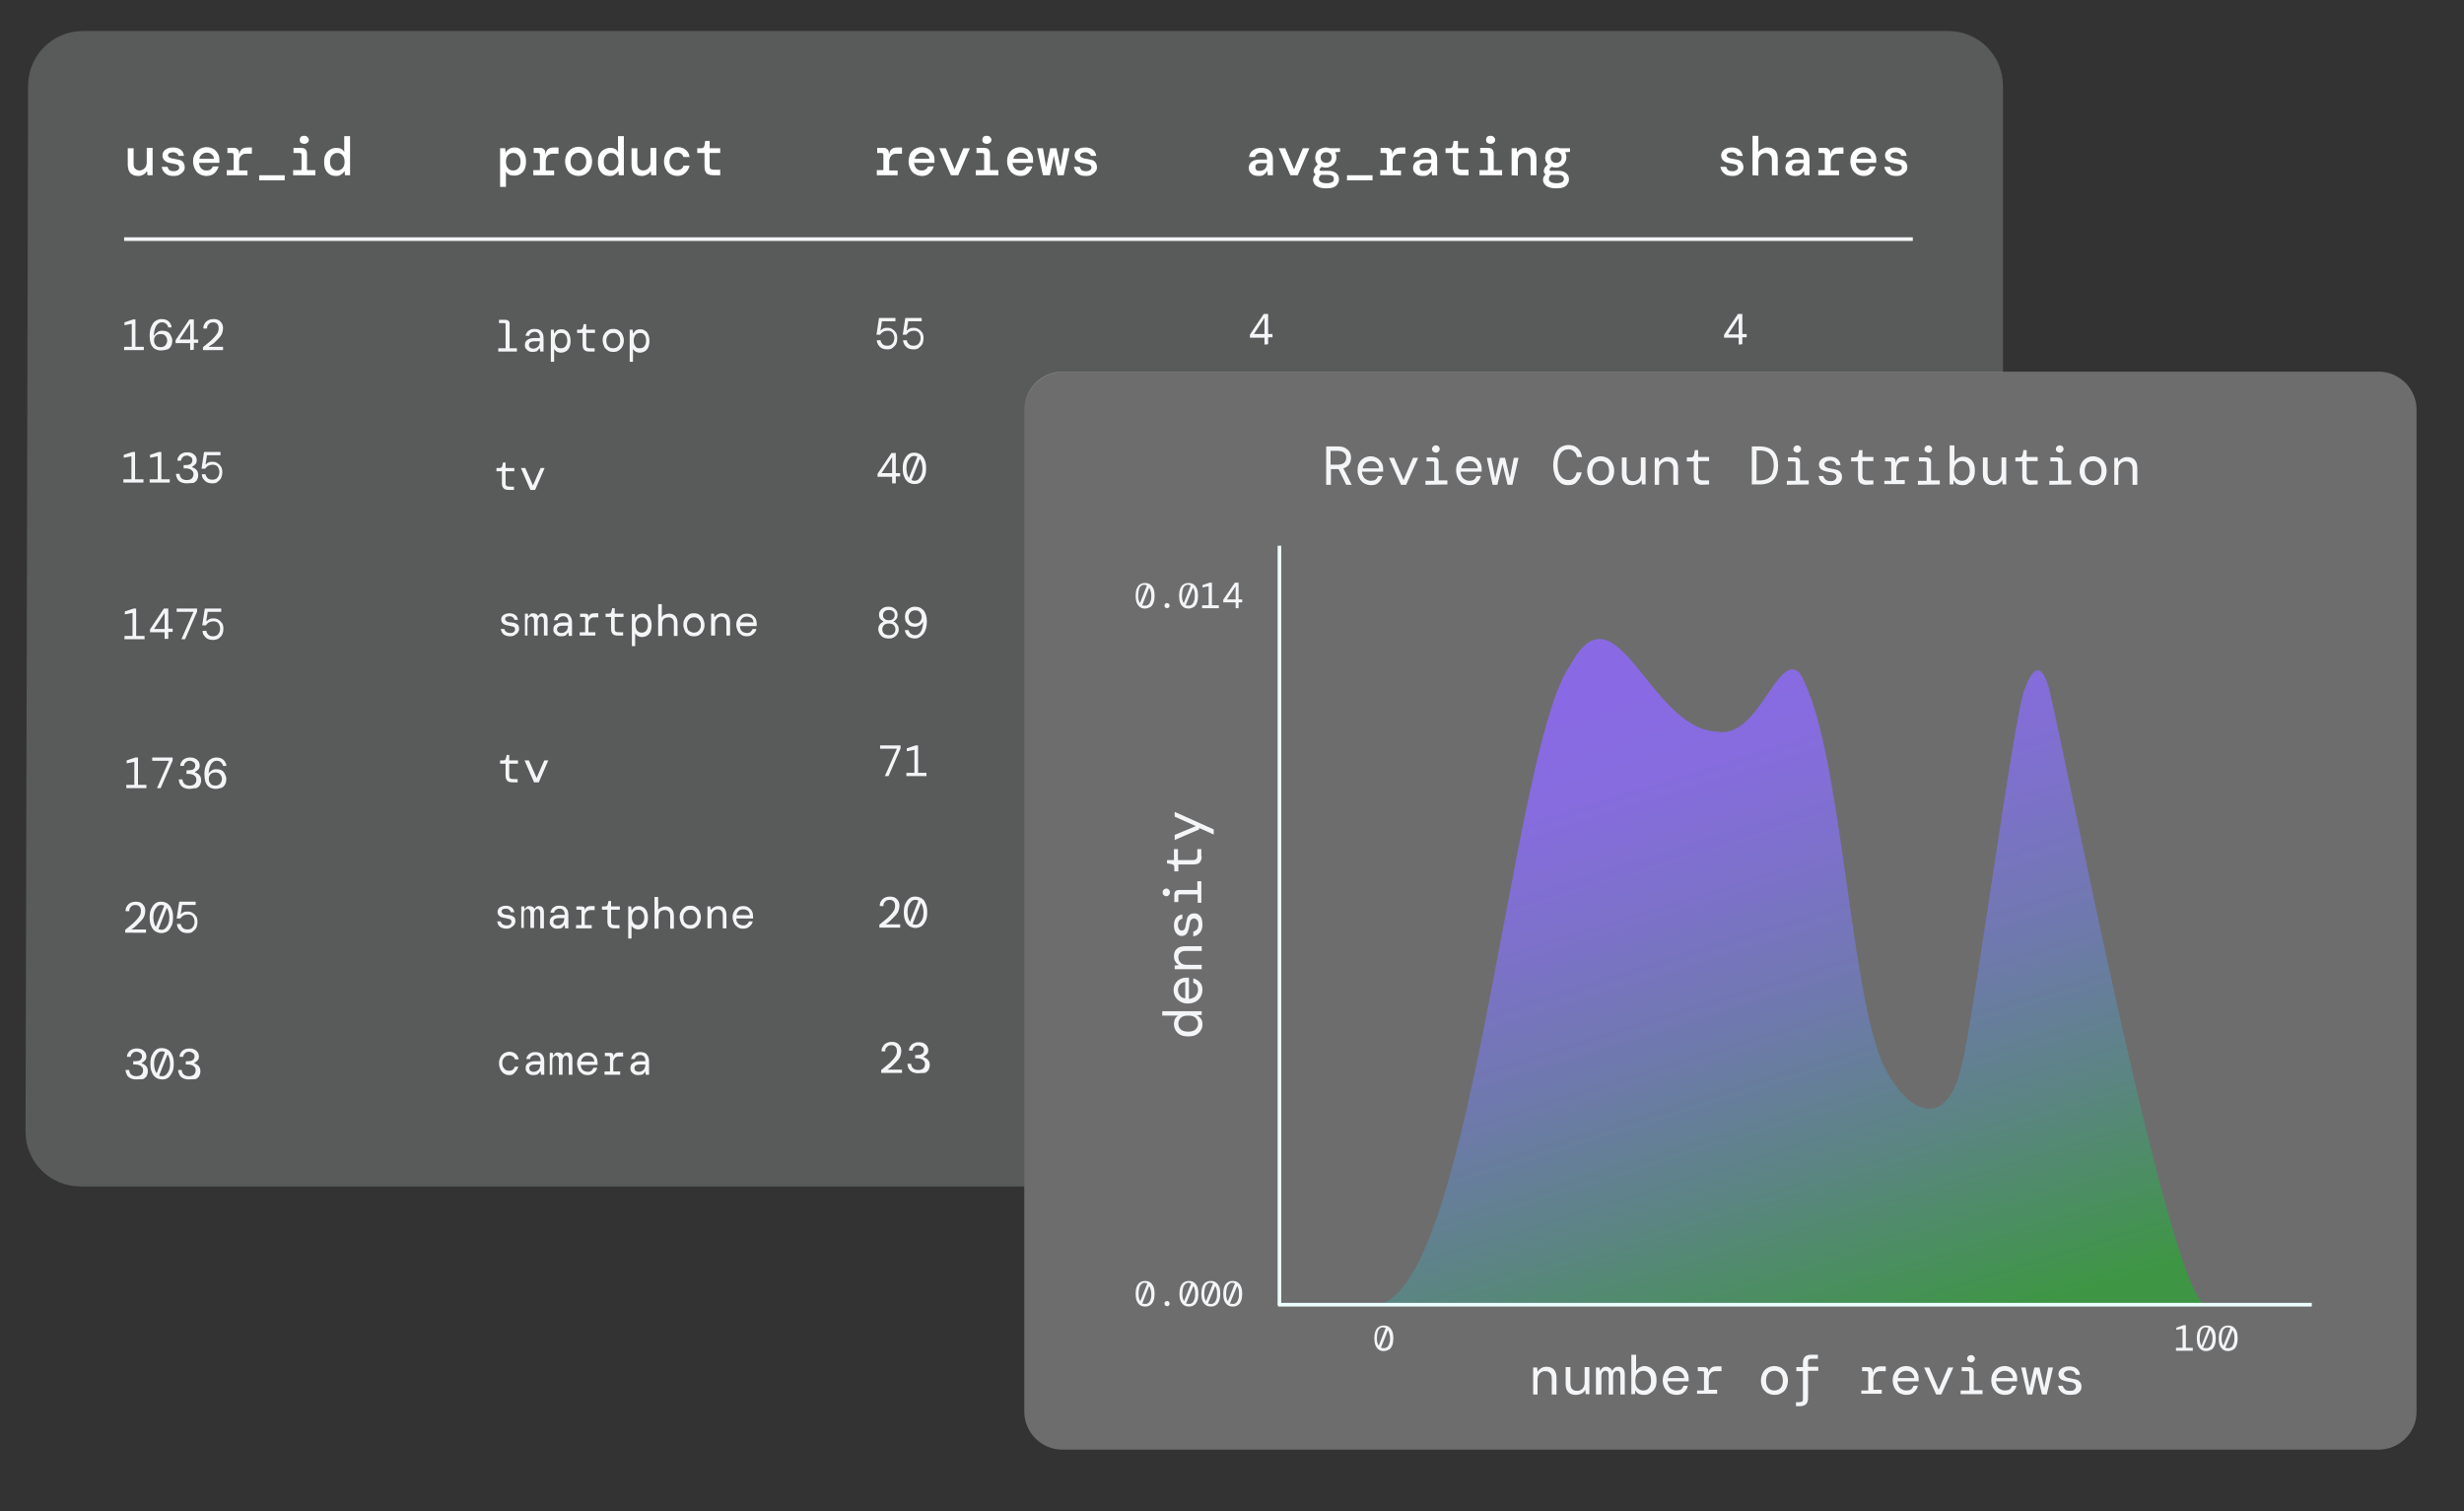 <?xml version="1.0" encoding="utf-8"?>
<!-- Generator: Adobe Illustrator 27.5.0, SVG Export Plug-In . SVG Version: 6.00 Build 0)  -->
<svg version="1.1" id="Layer_1" xmlns="http://www.w3.org/2000/svg" xmlns:xlink="http://www.w3.org/1999/xlink" x="0px" y="0px"
	 viewBox="0 0 675 414" style="enable-background:new 0 0 675 414;" xml:space="preserve">
<rect x="0" y="0" width="675" height="414" fill="#333333" stroke="none"/>
<style type="text/css">
	.st0{fill:#F3F5F7;fill-opacity:0.2;}
	.st1{fill:#FFFFFF;}
	.st2{fill:#F3F5F7;}
	.st3{fill:none;stroke:#F3F5F7;}
	.st4{opacity:0.3;fill:#F3F5F7;enable-background:new    ;}
	.st5{fill:url(#SVGID_1_);}
	.st6{fill:none;stroke:#EDFFFE;stroke-miterlimit:10;}
</style>
<g id="Layer_2_00000097490249387335546280000013829438654707722684_">
</g>
<g id="Layer_1_00000029027313772563737330000013615284691621199793_">
	<g>
		<path class="st0" d="M7.7,23.5c0-8.3,6.7-15,15-15h511c8.3,0,15,6.7,15,15v78.4H291.2c-5.7,0-10.6,4.7-10.6,10.4V325H22
			c-8.3,0-15-6.7-15-15L7.7,23.5z"/>
		<path class="st1" d="M37.8,48.2c-0.9,0-1.6-0.3-2.1-0.8C35.2,46.8,35,46,35,45v-4.4h1.6v4.2c0,0.6,0.1,1.1,0.4,1.4
			c0.3,0.3,0.7,0.5,1.2,0.5s1-0.2,1.4-0.6c0.4-0.4,0.6-0.9,0.6-1.6v-4h1.6V48h-1.4l-0.1-1.1h-0.1c-0.2,0.4-0.5,0.7-0.9,0.9
			C38.9,48.1,38.4,48.2,37.8,48.2z M47.6,48.2c-1,0-1.8-0.2-2.3-0.7c-0.6-0.5-0.9-1.1-1-1.8h1.6c0.1,0.3,0.2,0.6,0.5,0.9
			c0.3,0.2,0.7,0.3,1.2,0.3s0.8-0.1,1.1-0.3s0.4-0.4,0.4-0.7c0-0.4-0.2-0.6-0.5-0.8c-0.3-0.1-0.7-0.2-1.3-0.3
			c-0.5-0.1-1-0.2-1.4-0.3c-0.4-0.2-0.7-0.4-1-0.7c-0.2-0.3-0.4-0.7-0.4-1.2c0-0.7,0.3-1.2,0.8-1.6c0.5-0.4,1.2-0.6,2.1-0.6
			s1.6,0.2,2.1,0.6s0.8,1,0.9,1.7h-1.5c0-0.3-0.2-0.5-0.5-0.7s-0.6-0.3-1-0.3s-0.7,0.1-1,0.2c-0.2,0.2-0.4,0.4-0.4,0.6
			c0,0.5,0.6,0.9,1.7,1c0.5,0.1,1,0.2,1.5,0.3c0.4,0.1,0.8,0.4,1,0.7s0.4,0.7,0.4,1.3c0,0.5-0.1,0.9-0.4,1.2
			c-0.3,0.4-0.6,0.6-1.1,0.9C48.7,48.1,48.2,48.2,47.6,48.2z M56.6,48.2c-0.7,0-1.4-0.2-1.9-0.5c-0.6-0.3-1-0.8-1.3-1.4
			c-0.3-0.6-0.5-1.3-0.5-2c0-0.8,0.1-1.5,0.5-2.1c0.3-0.6,0.7-1,1.3-1.4c0.6-0.3,1.2-0.5,1.9-0.5s1.3,0.2,1.9,0.5
			c0.5,0.3,0.9,0.8,1.2,1.3s0.4,1.1,0.4,1.8c0,0.1,0,0.2,0,0.3s0,0.2,0,0.4h-5.6c0.1,0.7,0.3,1.2,0.7,1.6c0.4,0.4,0.9,0.5,1.4,0.5
			s0.8-0.1,1.1-0.3s0.5-0.5,0.6-0.8h1.6c-0.2,0.7-0.6,1.3-1.1,1.8C58.2,47.9,57.5,48.2,56.6,48.2z M56.6,41.8
			c-0.5,0-0.9,0.2-1.3,0.5c-0.4,0.3-0.6,0.7-0.7,1.2h4c0-0.5-0.2-0.9-0.6-1.2C57.6,41.9,57.1,41.8,56.6,41.8z M62.1,48v-1.4H64v-4.2
			c0-0.3-0.2-0.5-0.5-0.5h-1.2v-1.4h1.8c0.4,0,0.7,0.1,1,0.4c0.3,0.2,0.4,0.6,0.4,1v0.2h0.1c0.1-0.6,0.3-1,0.7-1.3
			c0.4-0.3,0.9-0.4,1.6-0.4H69v1.7h-1.6c-0.6,0-1,0.2-1.4,0.6s-0.5,0.9-0.5,1.5v2.5h2.3V48H62.1z M71,49.4V48h7v1.4H71z M83.3,39.4
			c-0.3,0-0.6-0.1-0.9-0.3c-0.2-0.2-0.3-0.5-0.3-0.8s0.1-0.6,0.3-0.8c0.2-0.2,0.5-0.3,0.9-0.3s0.7,0.1,0.9,0.3
			c0.2,0.2,0.4,0.5,0.4,0.8s-0.1,0.6-0.4,0.8C84,39.3,83.7,39.4,83.3,39.4z M80.3,48v-1.4h2.3v-4.2c0-0.3-0.2-0.5-0.5-0.5h-1.7v-1.4
			h1.9c0.6,0,1.1,0.1,1.4,0.4c0.3,0.3,0.4,0.7,0.4,1.4v4.3h2.3V48H80.3z M92.1,48.2c-0.6,0-1.2-0.1-1.7-0.4
			c-0.5-0.3-0.9-0.7-1.2-1.3c-0.3-0.6-0.4-1.3-0.4-2.1s0.1-1.6,0.4-2.1c0.3-0.6,0.7-1,1.2-1.3s1.1-0.5,1.7-0.5s1,0.1,1.4,0.3
			s0.6,0.5,0.8,0.8v-4.3h1.6V48h-1.4l-0.1-1.1h-0.1c-0.2,0.4-0.5,0.7-0.9,0.9C93.1,48.1,92.6,48.2,92.1,48.2z M92.4,46.7
			c0.6,0,1-0.2,1.4-0.6c0.4-0.4,0.6-1,0.6-1.8s-0.2-1.4-0.6-1.8c-0.4-0.4-0.8-0.6-1.4-0.6s-1,0.2-1.4,0.6c-0.4,0.4-0.6,1-0.6,1.8
			s0.2,1.4,0.6,1.8C91.3,46.5,91.8,46.7,92.4,46.7z"/>
		<path class="st1" d="M240.2,48v-1.4h1.8v-4.2c0-0.3-0.2-0.5-0.5-0.5h-1.2v-1.4h1.8c0.4,0,0.7,0.1,1,0.4c0.3,0.2,0.4,0.6,0.4,1v0.2
			h0.1c0.1-0.6,0.3-1,0.7-1.3s0.9-0.4,1.6-0.4h1.2v1.7h-1.6c-0.6,0-1,0.2-1.4,0.6c-0.3,0.4-0.5,0.9-0.5,1.5v2.5h2.3V48H240.2z
			 M252.6,48.2c-0.7,0-1.4-0.2-1.9-0.5c-0.6-0.3-1-0.8-1.3-1.4c-0.3-0.6-0.5-1.3-0.5-2c0-0.8,0.2-1.5,0.4-2.1c0.3-0.6,0.7-1,1.3-1.4
			c0.6-0.3,1.2-0.5,1.9-0.5s1.3,0.2,1.9,0.5c0.5,0.3,0.9,0.8,1.2,1.3s0.4,1.1,0.4,1.8c0,0.1,0,0.2,0,0.3s0,0.2,0,0.4h-5.6
			c0.1,0.7,0.3,1.2,0.7,1.6c0.4,0.4,0.9,0.5,1.4,0.5s0.8-0.1,1.1-0.3s0.5-0.5,0.6-0.8h1.6c-0.2,0.7-0.6,1.3-1.1,1.8
			C254.2,47.9,253.5,48.2,252.6,48.2z M252.6,41.8c-0.5,0-0.9,0.2-1.3,0.5c-0.4,0.3-0.6,0.7-0.7,1.2h4c0-0.5-0.2-0.9-0.6-1.2
			C253.6,41.9,253.1,41.8,252.6,41.8z M260.5,48l-3.2-7.4h1.8l2.4,5.8l2.4-5.8h1.8l-3.2,7.4H260.5z M270.3,39.4
			c-0.4,0-0.6-0.1-0.9-0.3c-0.2-0.2-0.3-0.5-0.3-0.8s0.1-0.6,0.3-0.8c0.2-0.2,0.5-0.3,0.9-0.3s0.7,0.1,0.9,0.3
			c0.2,0.2,0.4,0.5,0.4,0.8s-0.1,0.6-0.4,0.8C271,39.3,270.7,39.4,270.3,39.4z M267.3,48v-1.4h2.3v-4.2c0-0.3-0.2-0.5-0.5-0.5h-1.6
			v-1.4h1.9c0.6,0,1.1,0.1,1.4,0.4c0.3,0.3,0.4,0.7,0.4,1.4v4.3h2.3V48H267.3z M279.6,48.2c-0.7,0-1.4-0.2-1.9-0.5s-1-0.8-1.3-1.4
			c-0.3-0.6-0.5-1.3-0.5-2c0-0.8,0.1-1.5,0.4-2.1s0.7-1,1.3-1.4c0.6-0.3,1.2-0.5,1.9-0.5c0.7,0,1.3,0.2,1.9,0.5
			c0.5,0.3,0.9,0.8,1.2,1.3c0.3,0.5,0.4,1.1,0.4,1.8c0,0.1,0,0.2,0,0.3s0,0.2,0,0.4h-5.6c0,0.7,0.3,1.2,0.7,1.6
			c0.4,0.4,0.9,0.5,1.4,0.5s0.8-0.1,1.1-0.3c0.3-0.2,0.5-0.5,0.6-0.8h1.6c-0.2,0.7-0.6,1.3-1.1,1.8
			C281.2,47.9,280.5,48.2,279.6,48.2z M279.6,41.8c-0.5,0-0.9,0.2-1.3,0.5s-0.6,0.7-0.7,1.2h4c0-0.5-0.2-0.9-0.6-1.2
			C280.6,41.9,280.1,41.8,279.6,41.8z M285.7,48l-1.6-7.4h1.6l0.9,5.2l1.1-5.2h1.7l1.1,5.2l0.9-5.2h1.6l-1.6,7.4h-1.6l-1.1-5.4
			l-1.1,5.4H285.7z M297.5,48.2c-1,0-1.8-0.2-2.3-0.7c-0.6-0.5-0.9-1.1-1-1.8h1.6c0.1,0.3,0.2,0.6,0.5,0.9c0.3,0.2,0.7,0.3,1.2,0.3
			s0.8-0.1,1.1-0.3c0.3-0.2,0.4-0.4,0.4-0.7c0-0.4-0.2-0.6-0.5-0.8c-0.3-0.1-0.7-0.2-1.3-0.3c-0.5-0.1-1-0.2-1.4-0.3
			c-0.4-0.2-0.7-0.4-1-0.7c-0.2-0.3-0.4-0.7-0.4-1.2c0-0.7,0.3-1.2,0.8-1.6c0.5-0.4,1.2-0.6,2.1-0.6s1.6,0.2,2.1,0.6s0.8,1,0.9,1.7
			h-1.5c0-0.3-0.2-0.5-0.5-0.7s-0.6-0.3-1-0.3s-0.7,0.1-1,0.2c-0.2,0.2-0.4,0.4-0.4,0.6c0,0.5,0.6,0.9,1.7,1c0.5,0.1,1,0.2,1.5,0.3
			c0.4,0.1,0.8,0.4,1,0.7s0.4,0.7,0.4,1.3c0,0.5-0.1,0.9-0.4,1.2c-0.3,0.4-0.6,0.6-1.1,0.9C298.7,48.1,298.1,48.2,297.5,48.2z"/>
		<path class="st1" d="M344.8,48.2c-0.6,0-1.1-0.1-1.5-0.3s-0.7-0.5-0.9-0.8c-0.2-0.3-0.3-0.7-0.3-1.1c0-0.7,0.3-1.3,0.8-1.7
			s1.3-0.6,2.3-0.6h1.9v-0.2c0-1.1-0.5-1.7-1.6-1.7c-0.4,0-0.8,0.1-1.1,0.3c-0.3,0.2-0.5,0.5-0.6,0.9h-1.6c0.1-0.8,0.4-1.4,1-1.8
			c0.6-0.5,1.4-0.7,2.3-0.7c1.1,0,1.9,0.3,2.4,0.8s0.8,1.3,0.8,2.2V48h-1.4l-0.1-1.1h-0.1c-0.2,0.4-0.5,0.7-0.8,0.9
			C346,48.1,345.5,48.2,344.8,48.2z M345.1,46.8c0.6,0,1.1-0.2,1.5-0.6c0.3-0.4,0.5-0.9,0.5-1.5h-1.7c-0.6,0-1,0.1-1.2,0.3
			s-0.3,0.4-0.3,0.8c0,0.3,0.1,0.6,0.3,0.8C344.4,46.8,344.7,46.8,345.1,46.8z M353.5,48l-3.2-7.4h1.8l2.4,5.8l2.4-5.8h1.8l-3.2,7.4
			H353.5z M363.3,45.9c-0.5,0-0.9-0.1-1.3-0.2l-0.4,0.5c-0.1,0.1-0.2,0.3-0.1,0.4c0.1,0.1,0.2,0.2,0.4,0.2h2c0.9,0,1.6,0.2,2.1,0.6
			c0.5,0.4,0.8,0.9,0.8,1.7c0,0.5-0.1,0.9-0.4,1.3c-0.2,0.4-0.6,0.7-1.1,0.9s-1.2,0.3-2,0.3c-1.1,0-1.9-0.2-2.6-0.6
			c-0.6-0.4-1-1-1-1.8c0-0.3,0.1-0.5,0.2-0.8c0.1-0.2,0.3-0.4,0.5-0.6c-0.3-0.2-0.4-0.5-0.5-0.8c-0.1-0.4,0.1-0.7,0.3-1.1L361,45
			c-0.5-0.5-0.7-1.1-0.7-1.8c0-0.5,0.1-0.9,0.3-1.4c0.2-0.4,0.6-0.8,1-1c0.5-0.2,1-0.4,1.6-0.4c0.4,0,0.8,0.1,1.1,0.2h2.8v1
			l-1.3,0.1v0.1c0.2,0.4,0.3,0.8,0.3,1.3s-0.1,0.9-0.4,1.4c-0.2,0.4-0.6,0.8-1,1S363.9,45.9,363.3,45.9z M363.3,44.6
			c0.4,0,0.8-0.1,1.1-0.4c0.3-0.3,0.4-0.6,0.4-1.1c0-0.4-0.1-0.8-0.4-1c-0.3-0.3-0.6-0.4-1.1-0.4s-0.8,0.1-1.1,0.4
			c-0.3,0.3-0.4,0.6-0.4,1c0,0.5,0.1,0.8,0.4,1.1C362.5,44.5,362.9,44.6,363.3,44.6z M361.3,49c0,0.4,0.2,0.7,0.6,0.9
			s0.9,0.3,1.5,0.3s1.1-0.1,1.5-0.3s0.5-0.5,0.5-0.9c0-0.3-0.1-0.6-0.4-0.8s-0.7-0.3-1.3-0.3h-1.8C361.5,48.2,361.3,48.6,361.3,49z
			 M369,49.4V48h7v1.4H369z M378.1,48v-1.4h1.8v-4.2c0-0.3-0.2-0.5-0.5-0.5h-1.2v-1.4h1.8c0.4,0,0.7,0.1,1,0.4
			c0.3,0.2,0.4,0.6,0.4,1v0.2h0.1c0.1-0.6,0.3-1,0.7-1.3c0.4-0.3,0.9-0.4,1.6-0.4h1.2v1.7h-1.6c-0.6,0-1,0.2-1.4,0.6
			s-0.5,0.9-0.5,1.5v2.5h2.3V48H378.1z M389.8,48.2c-0.6,0-1.1-0.1-1.5-0.3s-0.7-0.5-0.9-0.8c-0.2-0.3-0.3-0.7-0.3-1.1
			c0-0.7,0.3-1.3,0.8-1.7s1.3-0.6,2.3-0.6h1.9v-0.2c0-1.1-0.5-1.7-1.6-1.7c-0.4,0-0.8,0.1-1.1,0.3c-0.3,0.2-0.5,0.5-0.6,0.9h-1.6
			c0.1-0.8,0.4-1.4,1-1.8c0.6-0.5,1.4-0.7,2.3-0.7c1.1,0,1.9,0.3,2.4,0.8s0.8,1.3,0.8,2.2V48h-1.4l-0.1-1.1h-0.1
			c-0.2,0.4-0.5,0.7-0.8,0.9C391,48.1,390.5,48.2,389.8,48.2z M390.1,46.8c0.6,0,1.1-0.2,1.5-0.6c0.3-0.4,0.5-0.9,0.5-1.5h-1.7
			c-0.6,0-1,0.1-1.2,0.3s-0.3,0.4-0.3,0.8c0,0.3,0.1,0.6,0.3,0.8C389.4,46.8,389.7,46.8,390.1,46.8z M400.3,48
			c-0.7,0-1.3-0.2-1.7-0.5c-0.4-0.4-0.6-1-0.6-1.9v-3.7h-2v-1.3h1.1c0.5,0,0.8-0.2,0.9-0.8l0.2-1.2h1.2v2h2.9v1.3h-2.9v3.6
			c0,0.4,0.1,0.7,0.3,0.8c0.2,0.1,0.5,0.2,0.9,0.2h1.7V48H400.3z M408.3,39.4c-0.3,0-0.6-0.1-0.9-0.3c-0.2-0.2-0.3-0.5-0.3-0.8
			s0.1-0.6,0.3-0.8c0.2-0.2,0.5-0.3,0.9-0.3s0.7,0.1,0.9,0.3c0.2,0.2,0.4,0.5,0.4,0.8s-0.1,0.6-0.4,0.8
			C409,39.3,408.7,39.4,408.3,39.4z M405.3,48v-1.4h2.3v-4.2c0-0.3-0.2-0.5-0.5-0.5h-1.6v-1.4h1.9c0.6,0,1.1,0.1,1.4,0.4
			c0.3,0.3,0.4,0.7,0.4,1.4v4.3h2.3V48H405.3z M414.1,48v-7.4h1.4l0.1,1.1h0.1c0.2-0.4,0.5-0.7,0.9-0.9s0.9-0.4,1.5-0.4
			c0.9,0,1.6,0.3,2.1,0.8s0.7,1.4,0.7,2.4V48h-1.6v-4.2c0-0.6-0.1-1.1-0.4-1.4c-0.3-0.3-0.7-0.5-1.2-0.5s-1,0.2-1.4,0.6
			c-0.4,0.4-0.5,0.9-0.5,1.6v4L414.1,48L414.1,48z M426.3,45.9c-0.5,0-0.9-0.1-1.3-0.2l-0.4,0.5c-0.1,0.1-0.2,0.3-0.1,0.4
			c0.1,0.1,0.2,0.2,0.4,0.2h2c0.9,0,1.6,0.2,2.1,0.6c0.5,0.4,0.8,0.9,0.8,1.7c0,0.5-0.1,0.9-0.4,1.3c-0.2,0.4-0.6,0.7-1.1,0.9
			s-1.2,0.3-2,0.3c-1.1,0-1.9-0.2-2.6-0.6c-0.6-0.4-1-1-1-1.8c0-0.3,0.1-0.5,0.2-0.8c0.1-0.2,0.3-0.4,0.5-0.6
			c-0.3-0.2-0.4-0.5-0.5-0.8c0-0.4,0.1-0.7,0.3-1.1L424,45c-0.5-0.5-0.7-1.1-0.7-1.8c0-0.5,0.1-0.9,0.3-1.4c0.2-0.4,0.6-0.8,1-1
			c0.5-0.2,1-0.4,1.6-0.4c0.4,0,0.8,0.1,1.1,0.2h2.8v1l-1.3,0.1v0.1c0.2,0.4,0.3,0.8,0.3,1.3s-0.1,0.9-0.4,1.4c-0.2,0.4-0.6,0.8-1,1
			S426.9,45.9,426.3,45.9z M426.3,44.6c0.4,0,0.8-0.1,1.1-0.4c0.3-0.3,0.4-0.6,0.4-1.1c0-0.4-0.1-0.8-0.4-1
			c-0.3-0.3-0.6-0.4-1.1-0.4s-0.8,0.1-1.1,0.4c-0.3,0.3-0.4,0.6-0.4,1c0,0.5,0.1,0.8,0.4,1.1C425.5,44.5,425.8,44.6,426.3,44.6z
			 M424.3,49c0,0.4,0.2,0.7,0.6,0.9s0.9,0.3,1.5,0.3s1.1-0.1,1.5-0.3s0.5-0.5,0.5-0.9c0-0.3-0.1-0.6-0.4-0.8s-0.7-0.3-1.3-0.3h-1.8
			C424.5,48.2,424.3,48.6,424.3,49z"/>
		<path class="st1" d="M474.6,48.2c-1,0-1.8-0.2-2.3-0.7c-0.6-0.5-0.9-1.1-1-1.8h1.6c0.1,0.3,0.2,0.6,0.5,0.9
			c0.3,0.2,0.7,0.3,1.2,0.3s0.8-0.1,1.1-0.3c0.3-0.2,0.4-0.4,0.4-0.7c0-0.4-0.2-0.6-0.5-0.8c-0.3-0.1-0.7-0.2-1.3-0.3
			c-0.5-0.1-1-0.2-1.4-0.3c-0.4-0.2-0.7-0.4-1-0.7c-0.2-0.3-0.4-0.7-0.4-1.2c0-0.7,0.3-1.2,0.8-1.6c0.5-0.4,1.2-0.6,2.1-0.6
			s1.6,0.2,2.1,0.6s0.8,1,0.9,1.7h-1.5c0-0.3-0.2-0.5-0.5-0.7s-0.6-0.3-1-0.3s-0.7,0.1-1,0.2c-0.2,0.2-0.4,0.4-0.4,0.6
			c0,0.5,0.6,0.9,1.7,1c0.6,0.1,1,0.2,1.5,0.3c0.4,0.1,0.8,0.4,1,0.7s0.4,0.7,0.4,1.3c0,0.5-0.1,0.9-0.4,1.2
			c-0.3,0.4-0.6,0.6-1.1,0.9C475.7,48.1,475.2,48.2,474.6,48.2z M480.1,48V37.2h1.6v4.5c0.2-0.4,0.5-0.7,1-0.9
			c0.4-0.2,0.9-0.4,1.5-0.4c0.9,0,1.6,0.3,2.1,0.8s0.7,1.3,0.7,2.4V48h-1.6v-4.2c0-0.6-0.1-1.1-0.5-1.4c-0.3-0.3-0.7-0.5-1.2-0.5
			s-1,0.2-1.4,0.6c-0.4,0.4-0.6,0.9-0.6,1.6v4L480.1,48L480.1,48z M491.8,48.2c-0.6,0-1.1-0.1-1.5-0.3s-0.7-0.5-0.9-0.8
			c-0.2-0.3-0.3-0.7-0.3-1.1c0-0.7,0.3-1.3,0.8-1.7s1.3-0.6,2.3-0.6h1.9v-0.2c0-1.1-0.5-1.7-1.6-1.7c-0.4,0-0.8,0.1-1.1,0.3
			c-0.3,0.2-0.5,0.5-0.6,0.9h-1.6c0.1-0.8,0.4-1.4,1-1.8c0.6-0.5,1.4-0.7,2.3-0.7c1.1,0,1.9,0.3,2.4,0.8s0.8,1.3,0.8,2.2V48h-1.4
			l-0.1-1.1h-0.1c-0.2,0.4-0.5,0.7-0.8,0.9C493,48.1,492.5,48.2,491.8,48.2z M492.1,46.8c0.6,0,1.1-0.2,1.5-0.6
			c0.3-0.4,0.5-0.9,0.5-1.5h-1.7c-0.6,0-1,0.1-1.2,0.3s-0.3,0.4-0.3,0.8c0,0.3,0.1,0.6,0.3,0.8C491.4,46.8,491.7,46.8,492.1,46.8z
			 M498.1,48v-1.4h1.8v-4.2c0-0.3-0.2-0.5-0.5-0.5h-1.2v-1.4h1.8c0.4,0,0.7,0.1,1,0.4c0.3,0.2,0.4,0.6,0.4,1v0.2h0.1
			c0.1-0.6,0.3-1,0.7-1.3c0.4-0.3,0.9-0.4,1.6-0.4h1.2v1.7h-1.6c-0.6,0-1,0.2-1.4,0.6s-0.5,0.9-0.5,1.5v2.5h2.3V48H498.1z
			 M510.6,48.2c-0.7,0-1.4-0.2-1.9-0.5s-1-0.8-1.3-1.4c-0.3-0.6-0.5-1.3-0.5-2c0-0.8,0.1-1.5,0.4-2.1s0.7-1,1.3-1.4
			c0.6-0.3,1.2-0.5,1.9-0.5c0.7,0,1.3,0.2,1.9,0.5c0.5,0.3,0.9,0.8,1.2,1.3s0.4,1.1,0.4,1.8c0,0.1,0,0.2,0,0.3s0,0.2,0,0.4h-5.6
			c0,0.7,0.3,1.2,0.7,1.6c0.4,0.4,0.9,0.5,1.4,0.5s0.8-0.1,1.1-0.3c0.3-0.2,0.5-0.5,0.6-0.8h1.6c-0.2,0.7-0.6,1.3-1.1,1.8
			C512.2,47.9,511.5,48.2,510.6,48.2z M510.6,41.8c-0.5,0-0.9,0.2-1.3,0.5s-0.6,0.7-0.7,1.2h4c0-0.5-0.2-0.9-0.6-1.2
			C511.6,41.9,511.1,41.8,510.6,41.8z M519.5,48.2c-1,0-1.8-0.2-2.3-0.7c-0.6-0.5-0.9-1.1-1-1.8h1.6c0.1,0.3,0.2,0.6,0.5,0.9
			c0.3,0.2,0.7,0.3,1.2,0.3s0.8-0.1,1.1-0.3s0.4-0.4,0.4-0.7c0-0.4-0.2-0.6-0.5-0.8c-0.3-0.1-0.7-0.2-1.3-0.3
			c-0.5-0.1-1-0.2-1.4-0.3c-0.4-0.2-0.7-0.4-1-0.7c-0.2-0.3-0.4-0.7-0.4-1.2c0-0.7,0.3-1.2,0.8-1.6c0.5-0.4,1.2-0.6,2.1-0.6
			c0.9,0,1.6,0.2,2.1,0.6s0.8,1,0.9,1.7h-1.5c0-0.3-0.2-0.5-0.5-0.7s-0.6-0.3-1-0.3s-0.7,0.1-1,0.2c-0.2,0.2-0.4,0.4-0.4,0.6
			c0,0.5,0.6,0.9,1.7,1c0.5,0.1,1,0.2,1.5,0.3c0.4,0.1,0.8,0.4,1,0.7s0.4,0.7,0.4,1.3c0,0.5-0.1,0.9-0.4,1.2
			c-0.3,0.4-0.6,0.6-1.1,0.9C520.7,48.1,520.2,48.2,519.5,48.2z"/>
		<path class="st1" d="M137,51.3V40.6h1.4l0.1,1.1h0.1c0.2-0.4,0.5-0.7,0.9-0.9c0.4-0.3,0.9-0.4,1.5-0.4s1.1,0.1,1.6,0.5
			c0.5,0.3,0.9,0.7,1.1,1.3c0.3,0.6,0.4,1.3,0.4,2.1c0,0.9-0.2,1.6-0.4,2.1c-0.3,0.6-0.7,1-1.2,1.3s-1.1,0.4-1.7,0.4
			c-0.6,0-1-0.1-1.4-0.3s-0.6-0.5-0.8-0.8v4.2H137V51.3z M140.6,46.7c0.6,0,1-0.2,1.4-0.6c0.4-0.4,0.6-1,0.6-1.8s-0.2-1.4-0.6-1.8
			c-0.4-0.4-0.8-0.6-1.4-0.6c-0.6,0-1,0.2-1.4,0.6c-0.4,0.4-0.6,1-0.6,1.8s0.2,1.4,0.6,1.8C139.5,46.5,140,46.7,140.6,46.7z
			 M146.1,48v-1.4h1.8v-4.2c0-0.3-0.2-0.5-0.5-0.5h-1.2v-1.4h1.8c0.4,0,0.7,0.1,1,0.4c0.3,0.2,0.4,0.6,0.4,1v0.2h0.1
			c0.1-0.6,0.3-1,0.7-1.3s0.9-0.4,1.6-0.4h1.2v1.7h-1.6c-0.6,0-1,0.2-1.4,0.6c-0.3,0.4-0.5,0.9-0.5,1.5v2.5h2.3V48H146.1z
			 M158.5,48.2c-0.7,0-1.3-0.2-1.9-0.5c-0.6-0.3-1-0.8-1.3-1.4c-0.3-0.6-0.5-1.3-0.5-2.1s0.2-1.5,0.5-2.1s0.8-1,1.3-1.4
			c0.6-0.3,1.2-0.5,1.9-0.5s1.4,0.2,1.9,0.5c0.6,0.3,1,0.8,1.3,1.4c0.3,0.6,0.5,1.3,0.5,2.1s-0.2,1.5-0.5,2.1s-0.8,1-1.3,1.4
			C159.8,48,159.2,48.2,158.5,48.2z M158.5,46.7c0.4,0,0.7-0.1,1-0.3s0.6-0.4,0.8-0.8c0.2-0.4,0.3-0.8,0.3-1.4c0-0.5-0.1-1-0.3-1.3
			s-0.4-0.6-0.8-0.8c-0.3-0.2-0.7-0.3-1-0.3c-0.4,0-0.7,0.1-1.1,0.3c-0.3,0.2-0.6,0.4-0.8,0.8c-0.2,0.3-0.3,0.8-0.3,1.3
			c0,0.8,0.2,1.4,0.6,1.8C157.4,46.5,157.9,46.7,158.5,46.7z M167.1,48.2c-0.6,0-1.2-0.1-1.7-0.4c-0.5-0.3-0.9-0.7-1.2-1.3
			s-0.4-1.3-0.4-2.1s0.1-1.6,0.4-2.1c0.3-0.6,0.7-1,1.2-1.3s1.1-0.5,1.7-0.5c0.6,0,1,0.1,1.4,0.3s0.6,0.5,0.8,0.8v-4.3h1.6V48h-1.4
			l-0.1-1.1h-0.1c-0.2,0.4-0.5,0.7-0.9,0.9C168.1,48.1,167.6,48.2,167.1,48.2z M167.4,46.7c0.6,0,1-0.2,1.4-0.6
			c0.4-0.4,0.6-1,0.6-1.8s-0.2-1.4-0.6-1.8c-0.4-0.4-0.8-0.6-1.4-0.6c-0.6,0-1,0.2-1.4,0.6c-0.4,0.4-0.6,1-0.6,1.8s0.2,1.4,0.6,1.8
			C166.4,46.5,166.8,46.7,167.4,46.7z M175.8,48.2c-0.9,0-1.6-0.3-2.1-0.8c-0.5-0.6-0.7-1.4-0.7-2.4v-4.4h1.6v4.2
			c0,0.6,0.1,1.1,0.4,1.4c0.3,0.3,0.7,0.5,1.2,0.5s1-0.2,1.4-0.6s0.6-0.9,0.6-1.6v-4h1.6V48h-1.4l-0.1-1.1h-0.1
			c-0.2,0.4-0.5,0.7-0.9,0.9S176.4,48.2,175.8,48.2z M185.6,48.2c-0.7,0-1.3-0.2-1.9-0.5c-0.5-0.3-1-0.8-1.3-1.4
			c-0.3-0.6-0.5-1.3-0.5-2.1s0.2-1.5,0.5-2.1s0.8-1,1.3-1.3s1.2-0.5,1.8-0.5c0.9,0,1.7,0.2,2.3,0.7s1,1.1,1.1,2h-1.7
			c-0.1-0.4-0.3-0.6-0.6-0.9c-0.3-0.2-0.7-0.3-1.2-0.3c-0.3,0-0.7,0.1-1,0.3s-0.5,0.4-0.7,0.8c-0.2,0.4-0.3,0.8-0.3,1.3
			s0.1,1,0.3,1.3c0.2,0.4,0.4,0.6,0.7,0.8s0.6,0.3,1,0.3c0.5,0,0.9-0.1,1.2-0.3s0.5-0.5,0.6-0.9h1.7c-0.2,0.8-0.6,1.5-1.2,2
			S186.5,48.2,185.6,48.2z M195.3,48c-0.7,0-1.3-0.2-1.7-0.5c-0.4-0.4-0.6-1-0.6-1.9v-3.7h-2v-1.3h1.1c0.5,0,0.8-0.2,0.9-0.8
			l0.2-1.2h1.2v2h2.9v1.3h-2.9v3.6c0,0.4,0.1,0.7,0.3,0.8s0.5,0.2,0.9,0.2h1.7V48H195.3z"/>
		<path class="st2" d="M34,95.9V95h2.1v-6.3l-2,0.4v-0.8l2.4-0.8h0.6V95h2.3v0.9H34z M44.1,96c-0.7,0-1.3-0.2-1.8-0.5
			c-0.5-0.4-0.8-0.8-1-1.4S41,92.8,41,92c0-0.9,0.1-1.7,0.4-2.4c0.3-0.7,0.6-1.3,1.1-1.6c0.5-0.4,1.1-0.6,1.8-0.6
			c0.5,0,1,0.1,1.4,0.3c0.4,0.2,0.7,0.5,0.9,0.8s0.4,0.7,0.4,1.2h-0.9c-0.1-0.4-0.3-0.8-0.6-1c-0.3-0.3-0.7-0.4-1.1-0.4
			c-0.4,0-0.8,0.1-1.1,0.4c-0.3,0.2-0.6,0.6-0.8,1.2c-0.2,0.5-0.3,1.2-0.4,2h0.1c0.2-0.3,0.5-0.6,0.9-0.9s0.8-0.4,1.4-0.4
			c0.5,0,1,0.1,1.4,0.3c0.4,0.2,0.7,0.6,0.9,1s0.4,0.9,0.4,1.4s-0.1,1-0.3,1.4s-0.5,0.8-1,1C45.1,95.9,44.6,96,44.1,96z M44,95.1
			c0.6,0,1-0.2,1.3-0.5c0.3-0.4,0.5-0.8,0.5-1.3s-0.2-1-0.5-1.3c-0.3-0.4-0.8-0.5-1.3-0.5c-0.4,0-0.7,0.1-1,0.2
			c-0.3,0.2-0.5,0.4-0.6,0.7c-0.2,0.3-0.2,0.6-0.2,0.9c0,0.4,0.1,0.7,0.2,0.9c0.2,0.3,0.4,0.5,0.6,0.7C43.3,95,43.6,95.1,44,95.1z
			 M52.1,95.9V94h-4v-0.8l3.8-5.7h1.2V93h1.2v0.9h-1.2v1.9L52.1,95.9L52.1,95.9z M49.2,93h2.9v-4.4L49.2,93z M55.6,95.9v-0.8
			c0.9-0.7,1.6-1.3,2.3-1.9c0.6-0.6,1.1-1.1,1.5-1.7c0.4-0.5,0.5-1.1,0.5-1.6s-0.1-0.9-0.4-1.2c-0.3-0.3-0.7-0.4-1.1-0.4
			c-0.4,0-0.7,0.1-0.9,0.2c-0.3,0.2-0.4,0.4-0.6,0.6c-0.1,0.3-0.2,0.5-0.2,0.9h-1c0-0.6,0.1-1,0.4-1.4c0.2-0.4,0.6-0.7,1-0.9
			c0.4-0.2,0.9-0.3,1.4-0.3c0.8,0,1.5,0.2,1.9,0.7c0.5,0.5,0.7,1.1,0.7,1.8c0,0.5-0.1,1-0.3,1.5s-0.5,0.9-0.9,1.3s-0.8,0.8-1.2,1.2
			s-1.1,0.7-1.6,1.1h4v0.9H55.6z"/>
		<path class="st2" d="M33.8,132.2v-0.9H36V125l-2.1,0.4v-0.8l2.4-0.8H37v7.5h2.3v0.9L33.8,132.2L33.8,132.2z M41,132.2v-0.9h2.2
			V125l-2.1,0.4v-0.8l2.4-0.8h0.7v7.5h2.3v0.9L41,132.2L41,132.2z M51.1,132.4c-0.6,0-1-0.1-1.5-0.3c-0.4-0.2-0.8-0.5-1-0.9
			s-0.4-0.9-0.4-1.4h1c0,0.5,0.2,0.9,0.5,1.2s0.8,0.5,1.4,0.5c0.6,0,1-0.1,1.4-0.4c0.3-0.3,0.5-0.7,0.5-1.2c0-0.4-0.1-0.7-0.3-0.9
			s-0.4-0.4-0.7-0.5s-0.6-0.2-1-0.2h-0.7v-0.9h0.6c0.5,0,1-0.1,1.3-0.3c0.3-0.2,0.5-0.6,0.5-1s-0.1-0.7-0.4-0.9
			c-0.3-0.2-0.6-0.4-1.1-0.4s-0.8,0.1-1.1,0.4s-0.5,0.6-0.5,1h-1c0-0.5,0.1-0.9,0.4-1.2c0.2-0.4,0.5-0.6,0.9-0.8
			c0.4-0.2,0.8-0.3,1.4-0.3c0.6,0,1,0.1,1.4,0.3c0.4,0.2,0.7,0.5,0.9,0.8s0.3,0.7,0.3,1.1s-0.1,0.8-0.4,1.1
			c-0.3,0.3-0.6,0.5-0.9,0.7v0.1c0.5,0.1,0.9,0.4,1.2,0.7s0.5,0.8,0.5,1.4c0,0.5-0.1,0.9-0.3,1.3c-0.2,0.4-0.6,0.7-1,0.9
			C52.2,132.3,51.7,132.4,51.1,132.4z M58.2,132.4c-0.6,0-1.1-0.1-1.5-0.3s-0.7-0.5-1-0.9s-0.4-0.8-0.4-1.3h1
			c0.1,0.5,0.3,0.8,0.6,1.1s0.8,0.4,1.3,0.4c0.6,0,1.1-0.2,1.4-0.6c0.3-0.4,0.5-0.9,0.5-1.5s-0.2-1.1-0.5-1.5
			c-0.4-0.4-0.8-0.5-1.4-0.5c-0.4,0-0.8,0.1-1.2,0.3c-0.3,0.2-0.6,0.5-0.8,0.8h-1l0.7-4.6h4.5v0.9h-3.7l-0.4,2.5h0.1
			c0.2-0.2,0.4-0.4,0.7-0.5c0.3-0.2,0.7-0.2,1.1-0.2c0.6,0,1,0.1,1.4,0.4c0.4,0.2,0.7,0.6,1,1c0.2,0.4,0.3,0.9,0.3,1.5
			c0,0.5-0.1,1-0.3,1.5c-0.2,0.4-0.6,0.8-1,1.1C59.3,132.3,58.8,132.4,58.2,132.4z"/>
		<path class="st2" d="M34.1,175.1v-0.9h2.2v-6.3l-2.1,0.4v-0.8l2.4-0.8h0.7v7.5h2.3v0.9L34.1,175.1L34.1,175.1z M45.1,175.1v-1.9
			h-4v-0.8l3.8-5.7h1.2v5.5h1.2v0.9h-1.2v1.9h-1V175.1z M42.2,172.3h2.9v-4.4L42.2,172.3z M49.7,175.1l3.3-7.5h-4.6v-0.9H54v0.8
			l-3.3,7.6L49.7,175.1L49.7,175.1z M58.4,175.3c-0.6,0-1.1-0.1-1.5-0.3s-0.7-0.5-1-0.9s-0.4-0.8-0.4-1.3h1c0.1,0.5,0.3,0.8,0.6,1.1
			s0.8,0.4,1.3,0.4c0.6,0,1.1-0.2,1.4-0.6c0.3-0.4,0.5-0.9,0.5-1.5s-0.2-1.1-0.5-1.5c-0.4-0.4-0.8-0.5-1.4-0.5
			c-0.4,0-0.8,0.1-1.2,0.3c-0.3,0.2-0.6,0.5-0.8,0.8h-1l0.7-4.6h4.5v0.9h-3.7l-0.4,2.5h0.2c0.2-0.2,0.4-0.4,0.7-0.5
			c0.3-0.2,0.7-0.2,1.1-0.2c0.6,0,1,0.1,1.4,0.4c0.4,0.2,0.7,0.6,1,1c0.2,0.4,0.3,0.9,0.3,1.5c0,0.5-0.1,1-0.3,1.5
			c-0.2,0.4-0.6,0.8-1,1.1C59.6,175.1,59,175.3,58.4,175.3z"/>
		<path class="st2" d="M34.6,215.9V215h2.2v-6.3l-2.1,0.4v-0.8l2.4-0.8h0.7v7.5h2.3v0.9L34.6,215.9L34.6,215.9z M43,215.9l3.3-7.5
			h-4.6v-0.9h5.6v0.8l-3.3,7.6L43,215.9L43,215.9z M51.9,216.1c-0.6,0-1-0.1-1.5-0.3c-0.4-0.2-0.8-0.5-1-0.9
			c-0.3-0.4-0.4-0.9-0.4-1.4h1c0,0.5,0.2,0.9,0.5,1.2s0.8,0.5,1.4,0.5c0.6,0,1-0.1,1.4-0.4c0.3-0.3,0.5-0.7,0.5-1.2
			c0-0.4-0.1-0.7-0.3-0.9s-0.4-0.4-0.7-0.5s-0.6-0.2-1-0.2h-0.7v-1h0.6c0.5,0,1-0.1,1.3-0.3s0.5-0.6,0.5-1s-0.1-0.7-0.4-0.9
			c-0.3-0.2-0.6-0.4-1.1-0.4s-0.8,0.1-1.1,0.4c-0.3,0.3-0.5,0.6-0.5,1h-1c0-0.5,0.1-0.9,0.4-1.2c0.2-0.4,0.5-0.6,0.9-0.8
			s0.8-0.3,1.4-0.3c0.6,0,1,0.1,1.4,0.3s0.7,0.5,0.9,0.8s0.3,0.7,0.3,1.1c0,0.4-0.1,0.8-0.4,1.1c-0.3,0.3-0.6,0.5-0.9,0.7v0.1
			c0.5,0.1,0.9,0.4,1.2,0.7s0.5,0.8,0.5,1.4c0,0.5-0.1,0.9-0.3,1.3c-0.2,0.4-0.6,0.7-1,0.9C53,215.9,52.5,216.1,51.9,216.1z
			 M59.1,216.1c-0.7,0-1.3-0.2-1.8-0.5c-0.5-0.4-0.8-0.8-1-1.4c-0.2-0.6-0.3-1.3-0.3-2.1c0-0.9,0.1-1.7,0.4-2.4
			c0.3-0.7,0.6-1.3,1.1-1.6c0.5-0.4,1.1-0.6,1.8-0.6c0.5,0,1,0.1,1.4,0.3s0.7,0.5,0.9,0.8s0.4,0.7,0.4,1.2h-0.9
			c-0.1-0.4-0.3-0.8-0.6-1c-0.3-0.3-0.7-0.4-1.1-0.4c-0.4,0-0.8,0.1-1.1,0.4c-0.3,0.2-0.6,0.6-0.8,1.2c-0.2,0.5-0.3,1.2-0.4,2H57
			c0.2-0.3,0.5-0.6,0.9-0.9s0.8-0.4,1.4-0.4c0.5,0,1,0.1,1.4,0.3s0.7,0.6,0.9,1s0.4,0.9,0.4,1.4s-0.1,1-0.3,1.4s-0.5,0.8-1,1
			C60.2,215.9,59.7,216.1,59.1,216.1z M59,215.2c0.6,0,1-0.2,1.3-0.5c0.3-0.4,0.5-0.8,0.5-1.3s-0.2-1-0.5-1.3
			c-0.3-0.4-0.8-0.5-1.3-0.5c-0.4,0-0.7,0.1-1,0.2c-0.3,0.2-0.5,0.4-0.6,0.7c-0.2,0.3-0.2,0.6-0.2,0.9c0,0.4,0.1,0.7,0.2,0.9
			c0.2,0.3,0.4,0.5,0.6,0.7C58.3,215.1,58.7,215.2,59,215.2z"/>
		<path class="st2" d="M34.3,255.5v-0.8c0.9-0.7,1.6-1.3,2.3-1.9c0.6-0.6,1.1-1.1,1.5-1.7c0.4-0.5,0.5-1.1,0.5-1.6s-0.1-0.9-0.4-1.2
			c-0.3-0.3-0.7-0.4-1.1-0.4c-0.4,0-0.7,0.1-0.9,0.2s-0.4,0.4-0.6,0.6c-0.1,0.3-0.2,0.5-0.2,0.9h-1c0-0.6,0.1-1,0.4-1.4
			c0.2-0.4,0.6-0.7,1-0.9s0.9-0.3,1.4-0.3c0.8,0,1.5,0.2,1.9,0.7c0.5,0.5,0.7,1.1,0.7,1.8c0,0.5-0.1,1-0.3,1.5s-0.5,0.9-0.9,1.3
			c-0.4,0.4-0.8,0.8-1.2,1.2s-0.9,0.8-1.4,1.1h4v0.9L34.3,255.5L34.3,255.5z M44.2,255.6c-0.6,0-1.2-0.2-1.7-0.5
			c-0.5-0.4-0.9-0.9-1.1-1.5c-0.3-0.6-0.4-1.4-0.4-2.3s0.1-1.7,0.4-2.3c0.3-0.6,0.6-1.1,1.1-1.5s1-0.5,1.7-0.5
			c0.6,0,1.2,0.2,1.7,0.5c0.5,0.4,0.9,0.9,1.1,1.5c0.3,0.6,0.4,1.4,0.4,2.3s-0.1,1.7-0.4,2.3c-0.3,0.6-0.6,1.1-1.1,1.5
			C45.4,255.4,44.9,255.6,44.2,255.6z M42,251.3c0,0.5,0.1,1,0.2,1.5c0.1,0.4,0.3,0.8,0.5,1.1l2.3-5.8c-0.2-0.1-0.5-0.2-0.8-0.2
			c-0.4,0-0.8,0.1-1.1,0.4c-0.3,0.3-0.6,0.7-0.8,1.2C42.1,250,42,250.6,42,251.3z M44.2,254.7c0.4,0,0.8-0.1,1.1-0.4
			c0.3-0.3,0.6-0.7,0.8-1.2s0.3-1.1,0.3-1.8c0-0.5-0.1-1-0.2-1.5c-0.1-0.4-0.3-0.8-0.5-1.1l-2.3,5.8
			C43.6,254.6,43.9,254.7,44.2,254.7z M51.4,255.6c-0.6,0-1.1-0.1-1.5-0.3s-0.7-0.5-1-0.9s-0.4-0.8-0.4-1.3h1
			c0.1,0.5,0.3,0.8,0.6,1.1s0.8,0.4,1.3,0.4c0.6,0,1.1-0.2,1.4-0.6c0.3-0.4,0.5-0.9,0.5-1.5s-0.2-1.1-0.5-1.5
			c-0.4-0.4-0.8-0.5-1.4-0.5c-0.4,0-0.8,0.1-1.2,0.3c-0.3,0.2-0.6,0.5-0.8,0.8h-1l0.7-4.6h4.5v0.9h-3.7l-0.4,2.5h0.1
			c0.2-0.2,0.4-0.4,0.7-0.5c0.3-0.2,0.7-0.2,1.1-0.2c0.6,0,1,0.1,1.4,0.4c0.4,0.2,0.7,0.6,1,1c0.2,0.4,0.3,0.9,0.3,1.5
			c0,0.5-0.1,1-0.3,1.5c-0.2,0.4-0.6,0.8-1,1.1C52.5,255.5,52,255.6,51.4,255.6z"/>
		<path class="st2" d="M37.3,295.7c-0.6,0-1-0.1-1.5-0.3c-0.4-0.2-0.8-0.5-1-0.9s-0.4-0.9-0.4-1.4h1c0,0.5,0.2,0.9,0.5,1.2
			c0.3,0.3,0.8,0.5,1.4,0.5c0.6,0,1-0.1,1.4-0.4c0.3-0.3,0.5-0.7,0.5-1.2c0-0.4-0.1-0.7-0.3-0.9c-0.2-0.2-0.4-0.4-0.7-0.5
			s-0.6-0.2-1-0.2h-0.7v-0.9h0.6c0.5,0,1-0.1,1.3-0.3c0.3-0.2,0.5-0.6,0.5-1s-0.1-0.7-0.4-0.9c-0.3-0.2-0.6-0.4-1.1-0.4
			s-0.8,0.1-1.1,0.4s-0.5,0.6-0.5,1h-1c0-0.5,0.1-0.9,0.4-1.2c0.2-0.4,0.5-0.6,0.9-0.8c0.4-0.2,0.8-0.3,1.4-0.3c0.6,0,1,0.1,1.4,0.3
			c0.4,0.2,0.7,0.5,0.9,0.8s0.3,0.7,0.3,1.1s-0.1,0.8-0.4,1.1c-0.3,0.3-0.6,0.5-0.9,0.7v0.1c0.5,0.1,0.9,0.4,1.2,0.7
			s0.5,0.8,0.5,1.4c0,0.5-0.1,0.9-0.3,1.3s-0.6,0.7-1,0.9C38.4,295.6,37.9,295.7,37.3,295.7z M44.4,295.7c-0.6,0-1.2-0.2-1.7-0.5
			c-0.5-0.4-0.9-0.9-1.1-1.5c-0.3-0.6-0.4-1.4-0.4-2.3s0.1-1.7,0.4-2.3c0.3-0.6,0.6-1.1,1.1-1.5s1-0.5,1.7-0.5
			c0.6,0,1.2,0.2,1.7,0.5c0.5,0.4,0.9,0.9,1.1,1.5c0.3,0.6,0.4,1.4,0.4,2.3s-0.1,1.7-0.4,2.3c-0.3,0.6-0.6,1.1-1.1,1.5
			C45.6,295.6,45,295.7,44.4,295.7z M42.2,291.4c0,0.5,0.1,1,0.2,1.5c0.1,0.4,0.3,0.8,0.5,1.1l2.3-5.8c-0.2-0.1-0.5-0.2-0.8-0.2
			c-0.4,0-0.8,0.1-1.1,0.4s-0.6,0.7-0.8,1.2C42.3,290.1,42.2,290.7,42.2,291.4z M44.4,294.8c0.4,0,0.8-0.1,1.1-0.4s0.6-0.7,0.8-1.2
			s0.3-1.1,0.3-1.8c0-0.5-0.1-1-0.2-1.5c-0.1-0.4-0.3-0.8-0.5-1.1l-2.3,5.8C43.8,294.8,44.1,294.8,44.4,294.8z M51.7,295.7
			c-0.6,0-1-0.1-1.5-0.3c-0.4-0.2-0.8-0.5-1-0.9s-0.4-0.9-0.4-1.4h1c0,0.5,0.2,0.9,0.5,1.2c0.3,0.3,0.8,0.5,1.4,0.5
			c0.6,0,1-0.1,1.4-0.4c0.3-0.3,0.5-0.7,0.5-1.2c0-0.4-0.1-0.7-0.3-0.9c-0.2-0.2-0.4-0.4-0.7-0.5s-0.6-0.2-1-0.2h-0.7v-0.9h0.6
			c0.5,0,1-0.1,1.3-0.3c0.3-0.2,0.5-0.6,0.5-1s-0.1-0.7-0.4-0.9c-0.3-0.2-0.6-0.4-1.1-0.4s-0.8,0.1-1.1,0.4s-0.5,0.6-0.5,1h-1
			c0-0.5,0.1-0.9,0.4-1.2c0.2-0.4,0.5-0.6,0.9-0.8c0.4-0.2,0.8-0.3,1.4-0.3c0.6,0,1,0.1,1.4,0.3c0.4,0.2,0.7,0.5,0.9,0.8
			s0.3,0.7,0.3,1.1s-0.1,0.8-0.4,1.1c-0.3,0.3-0.6,0.5-0.9,0.7v0.1c0.5,0.1,0.9,0.4,1.2,0.7s0.5,0.8,0.5,1.4c0,0.5-0.1,0.9-0.3,1.3
			s-0.6,0.7-1,0.9C52.8,295.6,52.3,295.7,51.7,295.7z"/>
		<path class="st2" d="M136.5,96.3v-0.9h2v-6.6c0-0.2-0.1-0.3-0.3-0.3h-1.5v-0.9h1.8c0.3,0,0.6,0.1,0.8,0.3c0.2,0.2,0.3,0.4,0.3,0.8
			v6.7h2v0.9H136.5z M145.9,96.4c-0.5,0-0.9-0.1-1.2-0.3c-0.3-0.2-0.5-0.4-0.7-0.7c-0.2-0.3-0.2-0.6-0.2-0.9c0-0.6,0.2-1.1,0.7-1.4
			c0.4-0.3,1-0.5,1.8-0.5h1.6v-0.1c0-1-0.5-1.6-1.4-1.6c-0.4,0-0.7,0.1-1,0.3c-0.3,0.2-0.4,0.4-0.5,0.8h-1c0-0.4,0.2-0.7,0.4-1
			s0.5-0.5,0.9-0.7s0.8-0.2,1.2-0.2c0.8,0,1.5,0.2,1.8,0.7c0.4,0.4,0.6,1,0.6,1.8v3.7H148l-0.1-0.9h-0.1c-0.2,0.3-0.4,0.5-0.7,0.8
			C146.9,96.3,146.4,96.4,145.9,96.4z M146.1,95.5c0.4,0,0.7-0.1,1-0.3c0.3-0.2,0.5-0.4,0.6-0.7c0.1-0.3,0.2-0.6,0.2-1h-1.5
			c-0.5,0-0.9,0.1-1.2,0.3c-0.2,0.2-0.3,0.4-0.3,0.7c0,0.3,0.1,0.6,0.3,0.7C145.4,95.4,145.7,95.5,146.1,95.5z M150.9,98.9v-8.6h0.8
			l0.1,1h0.1c0.2-0.3,0.4-0.6,0.7-0.8s0.7-0.3,1.2-0.3s0.9,0.1,1.3,0.4c0.4,0.2,0.7,0.6,0.9,1.1s0.3,1,0.3,1.7s-0.1,1.2-0.3,1.7
			s-0.5,0.8-0.9,1.1c-0.4,0.2-0.8,0.4-1.4,0.4c-0.5,0-0.8-0.1-1.2-0.3c-0.3-0.2-0.5-0.4-0.7-0.7v3.5h-0.9V98.9z M153.7,95.4
			c0.5,0,0.9-0.2,1.2-0.5c0.3-0.4,0.5-0.9,0.5-1.6s-0.2-1.3-0.5-1.6c-0.3-0.4-0.7-0.5-1.2-0.5s-0.9,0.2-1.2,0.5
			c-0.3,0.4-0.5,0.9-0.5,1.6s0.2,1.3,0.5,1.6C152.7,95.3,153.2,95.4,153.7,95.4z M161.4,96.3c-0.5,0-1-0.1-1.3-0.4s-0.5-0.7-0.5-1.4
			v-3.3h-1.5v-0.9h0.9c0.4,0,0.6-0.2,0.7-0.6l0.2-0.9h0.7v1.5h2.4v0.9h-2.4v3.3c0,0.3,0.1,0.6,0.2,0.7c0.2,0.1,0.4,0.2,0.8,0.2h1.3
			v0.9C162.9,96.3,161.4,96.3,161.4,96.3z M168,96.4c-0.6,0-1.1-0.1-1.5-0.4s-0.8-0.6-1-1.1s-0.4-1-0.4-1.7c0-0.6,0.1-1.2,0.4-1.6
			c0.2-0.5,0.6-0.8,1-1.1c0.4-0.3,0.9-0.4,1.5-0.4s1.1,0.1,1.5,0.4s0.8,0.6,1,1.1s0.4,1,0.4,1.6s-0.1,1.2-0.4,1.7
			c-0.2,0.5-0.6,0.8-1,1.1C169.1,96.3,168.6,96.4,168,96.4z M168,95.4c0.3,0,0.7-0.1,0.9-0.2c0.3-0.2,0.5-0.4,0.7-0.7
			c0.2-0.3,0.3-0.7,0.3-1.2s-0.1-0.9-0.3-1.2c-0.2-0.3-0.4-0.6-0.7-0.7c-0.3-0.2-0.6-0.2-0.9-0.2c-0.3,0-0.6,0.1-0.9,0.2
			c-0.3,0.2-0.5,0.4-0.7,0.7c-0.2,0.3-0.3,0.7-0.3,1.2c0,0.7,0.2,1.3,0.5,1.6C167,95.3,167.5,95.4,168,95.4z M172.5,98.9v-8.6h0.8
			l0.1,1h0.1c0.2-0.3,0.4-0.6,0.7-0.8s0.7-0.3,1.2-0.3s0.9,0.1,1.3,0.4c0.4,0.2,0.7,0.6,0.9,1.1s0.3,1,0.3,1.7s-0.1,1.2-0.3,1.7
			s-0.5,0.8-0.9,1.1c-0.4,0.2-0.8,0.4-1.4,0.4c-0.5,0-0.8-0.1-1.2-0.3c-0.3-0.2-0.5-0.4-0.7-0.7v3.5h-0.9V98.9z M175.3,95.4
			c0.5,0,0.9-0.2,1.2-0.5c0.3-0.4,0.5-0.9,0.5-1.6s-0.2-1.3-0.5-1.6c-0.3-0.4-0.7-0.5-1.2-0.5s-0.9,0.2-1.2,0.5
			c-0.3,0.4-0.5,0.9-0.5,1.6s0.2,1.3,0.5,1.6C174.3,95.3,174.7,95.4,175.3,95.4z"/>
		<path class="st2" d="M139.3,134.2c-0.5,0-1-0.1-1.3-0.4c-0.3-0.3-0.5-0.7-0.5-1.4v-3.3H136v-0.9h0.9c0.4,0,0.6-0.2,0.7-0.6
			l0.2-0.9h0.7v1.5h2.4v0.9h-2.4v3.3c0,0.3,0.1,0.6,0.2,0.7c0.2,0.1,0.4,0.2,0.8,0.2h1.3v0.9H139.3z M145.3,134.2l-2.6-6h1.2
			l2.1,4.8l2.1-4.8h1.1l-2.6,6H145.3z"/>
		<path class="st2" d="M139.8,174.3c-0.8,0-1.4-0.2-1.8-0.5c-0.5-0.4-0.7-0.9-0.8-1.5h1c0,0.3,0.2,0.6,0.5,0.8s0.7,0.3,1.1,0.3
			c0.4,0,0.8-0.1,1-0.3s0.3-0.4,0.3-0.7s-0.1-0.6-0.4-0.7c-0.3-0.1-0.7-0.2-1.2-0.3c-0.6-0.1-1.2-0.2-1.6-0.5
			c-0.4-0.3-0.6-0.7-0.6-1.2s0.2-0.9,0.6-1.2c0.4-0.3,1-0.5,1.7-0.5s1.2,0.2,1.6,0.5c0.4,0.3,0.6,0.8,0.7,1.3h-1
			c0-0.3-0.2-0.5-0.4-0.7s-0.6-0.3-0.9-0.3c-0.4,0-0.7,0.1-0.9,0.2c-0.2,0.1-0.3,0.3-0.3,0.6s0.1,0.4,0.4,0.6
			c0.2,0.2,0.6,0.3,1.2,0.3c0.4,0,0.8,0.1,1.1,0.2c0.3,0.1,0.6,0.3,0.8,0.5s0.3,0.6,0.3,1s-0.1,0.7-0.3,1s-0.5,0.5-0.8,0.7
			C140.7,174.2,140.3,174.3,139.8,174.3z M143.8,174.1v-6h0.8l0.1,0.7h0.1c0.1-0.2,0.3-0.4,0.5-0.6c0.2-0.2,0.5-0.2,0.8-0.2
			s0.6,0.1,0.8,0.2c0.2,0.1,0.4,0.3,0.5,0.6l0,0c0.1-0.2,0.3-0.4,0.5-0.6c0.2-0.2,0.5-0.2,0.8-0.2c0.5,0,0.8,0.2,1,0.5
			s0.3,0.7,0.3,1.2v4.4h-1v-4.2c0-0.3-0.1-0.5-0.2-0.7c-0.1-0.2-0.3-0.3-0.6-0.3s-0.5,0.1-0.6,0.3s-0.3,0.5-0.3,0.9v4h-1v-4.2
			c0-0.3-0.1-0.5-0.2-0.7s-0.3-0.3-0.6-0.3s-0.5,0.1-0.7,0.3s-0.3,0.5-0.3,0.9v4L143.8,174.1L143.8,174.1z M153.7,174.3
			c-0.5,0-0.9-0.1-1.2-0.3s-0.5-0.4-0.7-0.7s-0.2-0.6-0.2-0.9c0-0.6,0.2-1.1,0.7-1.4c0.4-0.3,1-0.5,1.8-0.5h1.6v-0.1
			c0-1-0.5-1.6-1.4-1.6c-0.4,0-0.7,0.1-1,0.3s-0.4,0.4-0.5,0.8h-1c0-0.4,0.2-0.7,0.4-1s0.5-0.5,0.9-0.7s0.8-0.2,1.2-0.2
			c0.8,0,1.5,0.2,1.8,0.7c0.4,0.4,0.6,1,0.6,1.8v3.7h-0.9l-0.1-0.9h-0.1c-0.2,0.3-0.4,0.5-0.7,0.8
			C154.6,174.2,154.2,174.3,153.7,174.3z M153.8,173.4c0.4,0,0.7-0.1,1-0.3s0.5-0.4,0.6-0.7s0.2-0.6,0.2-1h-1.5
			c-0.5,0-0.9,0.1-1.2,0.3c-0.2,0.2-0.3,0.4-0.3,0.7s0.1,0.6,0.3,0.7C153.1,173.3,153.4,173.4,153.8,173.4z M158.8,174.1v-0.9h1.5
			v-3.9c0-0.2-0.1-0.3-0.3-0.3h-1.1v-0.9h1.5c0.3,0,0.5,0.1,0.6,0.2c0.2,0.1,0.2,0.4,0.2,0.6v0.3l0,0c0.1-0.4,0.3-0.7,0.5-0.9
			c0.3-0.2,0.6-0.3,1.1-0.3h1.1v1.1h-1.2c-0.5,0-0.9,0.2-1.1,0.5c-0.3,0.3-0.4,0.7-0.4,1.2v2.4h1.9v0.9L158.8,174.1L158.8,174.1z
			 M169.2,174.1c-0.5,0-1-0.1-1.3-0.4c-0.3-0.3-0.5-0.7-0.5-1.4V169h-1.5v-0.9h0.9c0.4,0,0.6-0.2,0.7-0.6l0.2-0.9h0.7v1.5h2.4v0.9
			h-2.4v3.3c0,0.3,0.1,0.6,0.2,0.7c0.2,0.1,0.4,0.2,0.8,0.2h1.3v0.9L169.2,174.1L169.2,174.1z M173.1,176.8v-8.6h0.8l0.1,1h0.1
			c0.2-0.3,0.4-0.6,0.7-0.8s0.7-0.3,1.2-0.3s0.9,0.1,1.3,0.4c0.4,0.2,0.7,0.6,0.9,1.1s0.3,1,0.3,1.7s-0.1,1.2-0.3,1.7
			s-0.5,0.8-0.9,1.1c-0.4,0.2-0.8,0.4-1.4,0.4c-0.5,0-0.8-0.1-1.2-0.3c-0.3-0.2-0.5-0.4-0.7-0.7v3.5h-0.9V176.8z M175.8,173.3
			c0.5,0,0.9-0.2,1.2-0.5c0.3-0.4,0.5-0.9,0.5-1.6s-0.2-1.3-0.5-1.6c-0.3-0.4-0.7-0.5-1.2-0.5s-0.9,0.2-1.2,0.5
			c-0.3,0.4-0.5,0.9-0.5,1.6s0.2,1.3,0.5,1.6C174.9,173.1,175.3,173.3,175.8,173.3z M180.3,174.1v-8.6h1v3.6
			c0.2-0.3,0.4-0.6,0.8-0.7c0.4-0.2,0.8-0.3,1.2-0.3c0.7,0,1.3,0.2,1.7,0.7c0.4,0.4,0.6,1.1,0.6,1.8v3.6h-1v-3.5
			c0-0.5-0.1-1-0.4-1.2c-0.3-0.3-0.6-0.4-1.1-0.4c-0.3,0-0.6,0.1-0.9,0.2c-0.3,0.1-0.5,0.4-0.6,0.6c-0.2,0.3-0.2,0.6-0.2,1v3.3h-1.1
			V174.1z M190.1,174.3c-0.6,0-1.1-0.1-1.5-0.4c-0.4-0.3-0.8-0.6-1-1.1s-0.4-1-0.4-1.7s0.1-1.2,0.4-1.6c0.2-0.5,0.6-0.8,1-1.1
			s0.9-0.4,1.5-0.4s1.1,0.1,1.5,0.4c0.4,0.3,0.8,0.6,1,1.1s0.4,1,0.4,1.6s-0.1,1.2-0.4,1.7c-0.2,0.5-0.6,0.8-1,1.1
			C191.2,174.2,190.7,174.3,190.1,174.3z M190.1,173.3c0.3,0,0.7-0.1,0.9-0.2c0.3-0.2,0.5-0.4,0.7-0.7s0.3-0.7,0.3-1.2
			s-0.1-0.9-0.3-1.2s-0.4-0.6-0.7-0.7c-0.3-0.2-0.6-0.2-0.9-0.2c-0.3,0-0.6,0.1-0.9,0.2c-0.3,0.2-0.5,0.4-0.7,0.7s-0.3,0.7-0.3,1.2
			c0,0.7,0.2,1.3,0.5,1.6C189.2,173.1,189.6,173.3,190.1,173.3z M194.8,174.1v-6h0.8l0.1,0.9h0.1c0.2-0.3,0.4-0.5,0.8-0.7
			c0.3-0.2,0.7-0.3,1.2-0.3c0.7,0,1.3,0.2,1.6,0.6c0.4,0.4,0.6,1.1,0.6,1.9v3.6h-1v-3.5c0-0.5-0.1-0.9-0.3-1.2s-0.6-0.5-1.1-0.5
			s-0.9,0.2-1.2,0.5s-0.5,0.8-0.5,1.4v3.3H194.8z M204.6,174.3c-0.6,0-1.1-0.1-1.5-0.4c-0.4-0.3-0.8-0.6-1-1.1s-0.4-1-0.4-1.6
			s0.1-1.2,0.4-1.6c0.2-0.5,0.6-0.8,1-1.1s0.9-0.4,1.5-0.4s1.1,0.1,1.5,0.4c0.4,0.3,0.7,0.6,0.9,1s0.3,0.9,0.3,1.4
			c0,0.1,0,0.2,0,0.3s0,0.2,0,0.3h-4.6c0,0.4,0.1,0.8,0.3,1.1s0.4,0.5,0.7,0.6s0.6,0.2,0.9,0.2c0.4,0,0.8-0.1,1-0.3s0.4-0.4,0.6-0.8
			h1c-0.1,0.6-0.4,1-0.9,1.4C205.9,174.1,205.3,174.3,204.6,174.3z M204.6,168.9c-0.5,0-0.9,0.1-1.2,0.4c-0.3,0.3-0.6,0.7-0.6,1.2
			h3.6c0-0.5-0.2-0.9-0.5-1.2C205.5,169.1,205.1,168.9,204.6,168.9z"/>
		<path class="st2" d="M140.3,214.3c-0.5,0-1-0.1-1.3-0.4c-0.3-0.3-0.5-0.7-0.5-1.4v-3.3H137v-0.9h0.9c0.4,0,0.6-0.2,0.7-0.6
			l0.2-0.9h0.7v1.5h2.4v0.9h-2.4v3.3c0,0.3,0.1,0.6,0.2,0.7c0.2,0.1,0.4,0.2,0.8,0.2h1.3v0.9H140.3z M146.3,214.3l-2.6-6h1.2
			l2.1,4.8l2.1-4.8h1.1l-2.6,6H146.3z"/>
		<path class="st2" d="M138.8,254.4c-0.8,0-1.4-0.2-1.8-0.5c-0.5-0.4-0.7-0.9-0.8-1.5h1c0,0.3,0.2,0.6,0.5,0.8s0.7,0.3,1.1,0.3
			c0.4,0,0.8-0.1,1-0.3s0.3-0.4,0.3-0.7s-0.1-0.6-0.4-0.7c-0.3-0.1-0.7-0.2-1.2-0.3c-0.6-0.1-1.2-0.2-1.6-0.5
			c-0.4-0.3-0.6-0.7-0.6-1.2s0.2-0.9,0.6-1.2c0.4-0.3,1-0.5,1.7-0.5s1.2,0.2,1.6,0.5c0.4,0.3,0.6,0.8,0.7,1.3h-1
			c0-0.3-0.2-0.5-0.4-0.7s-0.6-0.3-0.9-0.3c-0.4,0-0.7,0.1-0.9,0.2c-0.2,0.1-0.3,0.3-0.3,0.6s0.1,0.4,0.4,0.6
			c0.2,0.2,0.6,0.3,1.2,0.3c0.4,0,0.8,0.1,1.1,0.2s0.6,0.3,0.8,0.5s0.3,0.6,0.3,1s-0.1,0.7-0.3,1s-0.5,0.5-0.8,0.7
			C139.7,254.3,139.3,254.4,138.8,254.4z M142.8,254.3v-6h0.8l0.1,0.7h0.1c0.1-0.2,0.3-0.4,0.5-0.6c0.2-0.2,0.5-0.2,0.8-0.2
			s0.6,0.1,0.8,0.2c0.2,0.1,0.4,0.3,0.5,0.6l0,0c0.1-0.2,0.3-0.4,0.5-0.6c0.2-0.2,0.5-0.2,0.8-0.2c0.5,0,0.8,0.2,1,0.5
			s0.3,0.7,0.3,1.2v4.4h-1V250c0-0.3-0.1-0.5-0.2-0.7c-0.1-0.2-0.3-0.3-0.6-0.3s-0.5,0.1-0.6,0.3s-0.3,0.5-0.3,0.9v4h-1V250
			c0-0.3-0.1-0.5-0.2-0.7s-0.3-0.3-0.6-0.3s-0.5,0.1-0.7,0.3s-0.3,0.5-0.3,0.9v4h-0.7V254.3z M152.7,254.4c-0.5,0-0.9-0.1-1.2-0.3
			s-0.5-0.4-0.7-0.7s-0.2-0.6-0.2-0.9c0-0.6,0.2-1.1,0.7-1.4c0.4-0.3,1-0.5,1.8-0.5h1.6v-0.1c0-1-0.5-1.6-1.4-1.6
			c-0.4,0-0.7,0.1-1,0.3s-0.4,0.4-0.5,0.8h-1c0-0.4,0.2-0.7,0.4-1s0.5-0.5,0.9-0.7s0.8-0.2,1.2-0.2c0.8,0,1.5,0.2,1.8,0.7
			c0.4,0.4,0.6,1,0.6,1.8v3.7h-0.9l-0.1-0.9h-0.1c-0.2,0.3-0.4,0.5-0.7,0.8C153.6,254.3,153.2,254.4,152.7,254.4z M152.8,253.5
			c0.4,0,0.7-0.1,1-0.3s0.5-0.4,0.6-0.7s0.2-0.6,0.2-1h-1.5c-0.5,0-0.9,0.1-1.2,0.3c-0.2,0.2-0.3,0.4-0.3,0.7s0.1,0.6,0.3,0.7
			C152.1,253.4,152.4,253.5,152.8,253.5z M157.8,254.3v-0.9h1.5v-3.9c0-0.2-0.1-0.3-0.3-0.3h-1.1v-0.9h1.5c0.3,0,0.5,0.1,0.6,0.2
			c0.2,0.1,0.2,0.4,0.2,0.6v0.3l0,0c0.1-0.4,0.3-0.7,0.5-0.9c0.3-0.2,0.6-0.3,1.1-0.3h1.1v1.1h-1.2c-0.5,0-0.9,0.2-1.1,0.5
			c-0.3,0.3-0.4,0.7-0.4,1.2v2.4h1.9v0.9L157.8,254.3L157.8,254.3z M168.2,254.3c-0.5,0-1-0.1-1.3-0.4c-0.3-0.3-0.5-0.7-0.5-1.4
			v-3.3h-1.5v-0.9h0.9c0.4,0,0.6-0.2,0.7-0.6l0.2-0.9h0.7v1.5h2.4v0.9h-2.4v3.3c0,0.3,0.1,0.6,0.2,0.7c0.2,0.1,0.4,0.2,0.8,0.2h1.3
			v0.9H168.2z M172.1,256.9v-8.6h0.8l0.1,1h0.1c0.2-0.3,0.4-0.6,0.7-0.8s0.7-0.3,1.2-0.3s0.9,0.1,1.3,0.4c0.4,0.2,0.7,0.6,0.9,1.1
			s0.3,1,0.3,1.7s-0.1,1.2-0.3,1.7s-0.5,0.8-0.9,1.1c-0.4,0.2-0.8,0.4-1.4,0.4c-0.5,0-0.8-0.1-1.2-0.3c-0.3-0.2-0.5-0.4-0.7-0.7v3.5
			h-0.9V256.9z M174.8,253.4c0.5,0,0.9-0.2,1.2-0.5c0.3-0.4,0.5-0.9,0.5-1.6s-0.2-1.3-0.5-1.6c-0.3-0.4-0.7-0.5-1.2-0.5
			s-0.9,0.2-1.2,0.5c-0.3,0.4-0.5,0.9-0.5,1.6s0.2,1.3,0.5,1.6C173.9,253.3,174.3,253.4,174.8,253.4z M179.3,254.3v-8.6h1v3.6
			c0.2-0.3,0.4-0.6,0.8-0.7c0.4-0.2,0.8-0.3,1.2-0.3c0.7,0,1.3,0.2,1.7,0.7c0.4,0.4,0.6,1.1,0.6,1.8v3.6h-1v-3.5
			c0-0.5-0.1-1-0.4-1.2c-0.3-0.3-0.6-0.4-1.1-0.4c-0.3,0-0.6,0.1-0.9,0.2c-0.3,0.1-0.5,0.4-0.6,0.6s-0.2,0.6-0.2,1v3.3h-1.1V254.3z
			 M189.1,254.4c-0.6,0-1.1-0.1-1.5-0.4c-0.4-0.3-0.8-0.6-1-1.1s-0.4-1-0.4-1.7s0.1-1.2,0.4-1.6c0.2-0.5,0.6-0.8,1-1.1
			s0.9-0.4,1.5-0.4s1.1,0.1,1.5,0.4c0.4,0.3,0.8,0.6,1,1.1s0.4,1,0.4,1.6s-0.1,1.2-0.4,1.7c-0.2,0.5-0.6,0.8-1,1.1
			S189.7,254.4,189.1,254.4z M189.1,253.4c0.3,0,0.7-0.1,0.9-0.2c0.3-0.2,0.5-0.4,0.7-0.7s0.3-0.7,0.3-1.2s-0.1-0.9-0.3-1.2
			s-0.4-0.6-0.7-0.7c-0.3-0.2-0.6-0.2-0.9-0.2c-0.3,0-0.6,0.1-0.9,0.2c-0.3,0.2-0.5,0.4-0.7,0.7s-0.3,0.7-0.3,1.2
			c0,0.7,0.2,1.3,0.5,1.6C188.2,253.3,188.6,253.4,189.1,253.4z M193.8,254.3v-6h0.8l0.1,0.9h0.1c0.2-0.3,0.4-0.5,0.8-0.7
			c0.3-0.2,0.7-0.3,1.2-0.3c0.7,0,1.3,0.2,1.6,0.6c0.4,0.4,0.6,1.1,0.6,1.9v3.6h-1v-3.5c0-0.5-0.1-0.9-0.3-1.2s-0.6-0.5-1.1-0.5
			s-0.9,0.2-1.2,0.5s-0.5,0.8-0.5,1.4v3.3H193.8z M203.6,254.4c-0.6,0-1.1-0.1-1.5-0.4c-0.4-0.3-0.8-0.6-1-1.1s-0.4-1-0.4-1.6
			s0.1-1.2,0.4-1.6c0.2-0.5,0.6-0.8,1-1.1s0.9-0.4,1.5-0.4s1.1,0.1,1.5,0.4c0.4,0.3,0.7,0.6,0.9,1s0.3,0.9,0.3,1.4
			c0,0.1,0,0.2,0,0.3s0,0.2,0,0.3h-4.6c0,0.4,0.1,0.8,0.3,1.1s0.4,0.5,0.7,0.6s0.6,0.2,0.9,0.2c0.4,0,0.8-0.1,1-0.3s0.4-0.4,0.6-0.8
			h1c-0.1,0.6-0.4,1-0.9,1.4C204.9,254.2,204.3,254.4,203.6,254.4z M203.6,249.1c-0.5,0-0.9,0.1-1.2,0.4c-0.3,0.3-0.6,0.7-0.6,1.2
			h3.6c0-0.5-0.2-0.9-0.5-1.2C204.5,249.2,204.1,249.1,203.6,249.1z"/>
		<path class="st2" d="M139.5,294.5c-0.5,0-1-0.1-1.4-0.4c-0.4-0.2-0.7-0.6-1-1.1c-0.2-0.5-0.4-1-0.4-1.7c0-0.6,0.1-1.2,0.4-1.7
			c0.2-0.5,0.6-0.8,1-1.1c0.4-0.2,0.9-0.4,1.4-0.4c0.7,0,1.3,0.2,1.8,0.6c0.4,0.4,0.7,0.9,0.8,1.5h-1c-0.1-0.3-0.3-0.6-0.6-0.8
			c-0.3-0.2-0.6-0.3-1-0.3c-0.3,0-0.6,0.1-0.9,0.2c-0.3,0.2-0.5,0.4-0.7,0.7c-0.2,0.3-0.3,0.7-0.3,1.2s0.1,0.9,0.3,1.2
			c0.2,0.3,0.4,0.6,0.7,0.7c0.3,0.2,0.6,0.2,0.9,0.2c0.4,0,0.8-0.1,1-0.3c0.3-0.2,0.4-0.5,0.5-0.8h1c-0.2,0.6-0.5,1.1-0.9,1.5
			C140.7,294.3,140.2,294.5,139.5,294.5z M146.1,294.5c-0.5,0-0.9-0.1-1.2-0.3c-0.3-0.2-0.5-0.4-0.7-0.7c-0.2-0.3-0.2-0.6-0.2-0.9
			c0-0.6,0.2-1.1,0.7-1.4c0.4-0.3,1-0.5,1.8-0.5h1.6v-0.1c0-1-0.5-1.6-1.4-1.6c-0.4,0-0.7,0.1-1,0.3c-0.3,0.2-0.4,0.4-0.5,0.8h-1
			c0-0.4,0.2-0.7,0.4-1s0.5-0.5,0.9-0.7s0.8-0.2,1.2-0.2c0.8,0,1.5,0.2,1.8,0.7c0.4,0.4,0.6,1,0.6,1.8v3.7h-0.9l-0.1-0.9H148
			c-0.2,0.3-0.4,0.5-0.7,0.8C147,294.4,146.6,294.5,146.1,294.5z M146.2,293.6c0.4,0,0.7-0.1,1-0.3c0.3-0.2,0.5-0.4,0.6-0.7
			c0.1-0.3,0.2-0.6,0.2-1h-1.5c-0.5,0-0.9,0.1-1.2,0.3c-0.2,0.2-0.3,0.4-0.3,0.7c0,0.3,0.1,0.6,0.3,0.7
			C145.5,293.5,145.8,293.6,146.2,293.6z M150.6,294.4v-6h0.8l0.1,0.7h0.1c0.1-0.2,0.3-0.4,0.5-0.6s0.5-0.2,0.8-0.2s0.6,0.1,0.8,0.2
			s0.4,0.3,0.5,0.6l0,0c0.1-0.2,0.3-0.4,0.5-0.6s0.5-0.2,0.8-0.2c0.5,0,0.8,0.2,1,0.5s0.3,0.7,0.3,1.2v4.4h-1v-4.2
			c0-0.3-0.1-0.5-0.2-0.7c-0.1-0.2-0.3-0.3-0.6-0.3s-0.5,0.1-0.6,0.3s-0.3,0.5-0.3,0.9v4h-1v-4.2c0-0.3-0.1-0.5-0.2-0.7
			s-0.3-0.3-0.6-0.3s-0.5,0.1-0.7,0.3c-0.2,0.2-0.3,0.5-0.3,0.9v4L150.6,294.4L150.6,294.4z M161,294.5c-0.6,0-1.1-0.1-1.5-0.4
			s-0.8-0.6-1-1.1s-0.4-1-0.4-1.6s0.1-1.2,0.4-1.6c0.2-0.5,0.6-0.8,1-1.1c0.4-0.3,0.9-0.4,1.5-0.4s1.1,0.1,1.5,0.4s0.7,0.6,0.9,1
			s0.3,0.9,0.3,1.4c0,0.1,0,0.2,0,0.3c0,0.1,0,0.2,0,0.3h-4.6c0,0.4,0.1,0.8,0.3,1.1c0.2,0.3,0.4,0.5,0.7,0.6s0.6,0.2,0.9,0.2
			c0.4,0,0.8-0.1,1-0.3s0.4-0.4,0.6-0.8h1c-0.1,0.6-0.4,1-0.9,1.4C162.3,294.3,161.7,294.5,161,294.5z M161,289.2
			c-0.5,0-0.9,0.1-1.2,0.4s-0.6,0.7-0.6,1.2h3.6c0-0.5-0.2-0.9-0.5-1.2C161.9,289.3,161.5,289.2,161,289.2z M165.6,294.4v-0.9h1.5
			v-3.9c0-0.2-0.1-0.3-0.3-0.3h-1.1v-0.9h1.5c0.3,0,0.5,0.1,0.6,0.2c0.2,0.1,0.2,0.4,0.2,0.6v0.3l0,0c0.1-0.4,0.3-0.7,0.5-0.9
			c0.3-0.2,0.6-0.3,1.1-0.3h1.1v1.1h-1.2c-0.5,0-0.9,0.2-1.1,0.5c-0.3,0.3-0.4,0.7-0.4,1.2v2.4h1.9v0.9L165.6,294.4L165.6,294.4z
			 M174.8,294.5c-0.5,0-0.9-0.1-1.2-0.3c-0.3-0.2-0.5-0.4-0.7-0.7c-0.2-0.3-0.2-0.6-0.2-0.9c0-0.6,0.2-1.1,0.7-1.4
			c0.4-0.3,1-0.5,1.8-0.5h1.6v-0.1c0-1-0.5-1.6-1.4-1.6c-0.4,0-0.7,0.1-1,0.3c-0.3,0.2-0.4,0.4-0.5,0.8h-1c0-0.4,0.2-0.7,0.4-1
			s0.5-0.5,0.9-0.7s0.8-0.2,1.2-0.2c0.8,0,1.5,0.2,1.8,0.7c0.4,0.4,0.6,1,0.6,1.8v3.7h-0.9l-0.1-0.9h0c-0.2,0.3-0.4,0.5-0.7,0.8
			C175.8,294.4,175.4,294.5,174.8,294.5z M175,293.6c0.4,0,0.7-0.1,1-0.3c0.3-0.2,0.5-0.4,0.6-0.7c0.1-0.3,0.2-0.6,0.2-1h-1.5
			c-0.5,0-0.9,0.1-1.2,0.3c-0.2,0.2-0.3,0.4-0.3,0.7c0,0.3,0.1,0.6,0.3,0.7C174.3,293.5,174.6,293.6,175,293.6z"/>
		<path class="st2" d="M243.1,95.7c-0.6,0-1.1-0.1-1.5-0.3c-0.4-0.2-0.7-0.5-1-0.9c-0.2-0.4-0.4-0.8-0.4-1.3h1
			c0.1,0.5,0.3,0.8,0.6,1.1c0.3,0.3,0.8,0.4,1.3,0.4c0.6,0,1.1-0.2,1.4-0.6c0.3-0.4,0.5-0.9,0.5-1.5s-0.2-1.1-0.5-1.5
			c-0.4-0.4-0.8-0.5-1.4-0.5c-0.4,0-0.8,0.1-1.2,0.3c-0.3,0.2-0.6,0.5-0.8,0.8h-1l0.7-4.6h4.5V88h-3.7l-0.4,2.5h0.1
			c0.2-0.2,0.4-0.4,0.7-0.5c0.3-0.2,0.7-0.2,1.1-0.2c0.6,0,1,0.1,1.4,0.4c0.4,0.2,0.7,0.6,1,1c0.2,0.4,0.3,0.9,0.3,1.5
			c0,0.5-0.1,1-0.3,1.5c-0.2,0.4-0.6,0.8-1,1.1C244.2,95.6,243.7,95.7,243.1,95.7z M250.3,95.7c-0.6,0-1.1-0.1-1.5-0.3
			c-0.4-0.2-0.7-0.5-1-0.9c-0.2-0.4-0.4-0.8-0.4-1.3h1c0.1,0.5,0.3,0.8,0.6,1.1c0.3,0.3,0.8,0.4,1.3,0.4c0.6,0,1.1-0.2,1.4-0.6
			c0.3-0.4,0.5-0.9,0.5-1.5s-0.2-1.1-0.5-1.5c-0.4-0.4-0.8-0.5-1.4-0.5c-0.4,0-0.8,0.1-1.2,0.3c-0.3,0.2-0.6,0.5-0.8,0.8h-1l0.7-4.6
			h4.5V88h-3.7l-0.4,2.5h0.1c0.2-0.2,0.4-0.4,0.7-0.5c0.3-0.2,0.7-0.2,1.1-0.2c0.6,0,1,0.1,1.4,0.4c0.4,0.2,0.7,0.6,1,1
			c0.2,0.4,0.3,0.9,0.3,1.5c0,0.5-0.1,1-0.3,1.5c-0.2,0.4-0.6,0.8-1,1.1C251.4,95.6,250.9,95.7,250.3,95.7z"/>
		<path class="st2" d="M244.4,132.5v-1.9h-4v-0.8l3.8-5.7h1.2v5.5h1.2v0.9h-1.2v1.9h-1V132.5z M241.5,129.6h2.9v-4.4L241.5,129.6z
			 M250.5,132.6c-0.6,0-1.2-0.2-1.7-0.5c-0.5-0.4-0.9-0.9-1.1-1.5c-0.3-0.6-0.4-1.4-0.4-2.3c0-0.9,0.1-1.7,0.4-2.3
			c0.3-0.6,0.6-1.1,1.1-1.5s1-0.5,1.7-0.5c0.6,0,1.2,0.2,1.7,0.5c0.5,0.4,0.9,0.9,1.1,1.5c0.3,0.6,0.4,1.4,0.4,2.3
			c0,0.9-0.1,1.7-0.4,2.3c-0.3,0.6-0.6,1.1-1.1,1.5S251.2,132.6,250.5,132.6z M248.3,128.3c0,0.5,0.1,1,0.2,1.5
			c0.1,0.4,0.3,0.8,0.5,1.1l2.3-5.8c-0.2-0.1-0.5-0.2-0.8-0.2c-0.4,0-0.8,0.1-1.1,0.4s-0.6,0.7-0.8,1.2
			C248.4,127,248.3,127.6,248.3,128.3z M250.5,131.7c0.4,0,0.8-0.1,1.1-0.4c0.3-0.3,0.6-0.7,0.8-1.2s0.3-1.1,0.3-1.8
			c0-0.5-0.1-1-0.2-1.5c-0.1-0.4-0.3-0.8-0.5-1.1l-2.3,5.8C249.9,131.6,250.2,131.7,250.5,131.7z"/>
		<path class="st2" d="M243.5,174.9c-0.6,0-1.1-0.1-1.5-0.3s-0.7-0.5-1-0.9c-0.2-0.4-0.4-0.8-0.4-1.3s0.1-1,0.4-1.3
			c0.3-0.4,0.6-0.6,1-0.8v-0.1c-0.4-0.2-0.6-0.4-0.9-0.7c-0.2-0.3-0.3-0.7-0.3-1.1c0-0.4,0.1-0.8,0.3-1.1s0.5-0.6,0.9-0.8
			s0.8-0.3,1.4-0.3c0.5,0,1,0.1,1.3,0.3c0.4,0.2,0.7,0.5,0.9,0.8s0.3,0.7,0.3,1.1c0,0.4-0.1,0.8-0.3,1.1s-0.5,0.6-0.8,0.7v0.1
			c0.4,0.1,0.7,0.4,1,0.8c0.3,0.4,0.4,0.8,0.4,1.3s-0.1,0.9-0.4,1.3c-0.2,0.4-0.6,0.7-1,0.9C244.6,174.8,244.1,174.9,243.5,174.9z
			 M243.5,169.9c0.5,0,0.9-0.1,1.2-0.4c0.3-0.3,0.4-0.6,0.4-1s-0.1-0.7-0.4-1c-0.3-0.3-0.7-0.4-1.2-0.4s-0.9,0.1-1.2,0.4
			c-0.3,0.3-0.4,0.6-0.4,1s0.1,0.8,0.4,1C242.6,169.8,243,169.9,243.5,169.9z M243.5,174c0.5,0,1-0.1,1.3-0.4
			c0.3-0.3,0.5-0.7,0.5-1.2s-0.2-0.9-0.5-1.2s-0.8-0.4-1.3-0.4s-1,0.1-1.3,0.4c-0.3,0.3-0.5,0.7-0.5,1.2s0.2,0.9,0.5,1.2
			C242.5,173.8,243,174,243.5,174z M250.6,174.9c-0.5,0-1-0.1-1.4-0.3s-0.7-0.5-0.9-0.8c-0.2-0.4-0.4-0.7-0.4-1.2h1
			c0.1,0.4,0.3,0.8,0.6,1s0.7,0.4,1.2,0.4c0.6,0,1.1-0.3,1.5-0.9c0.4-0.6,0.6-1.5,0.7-2.7h-0.1c-0.2,0.4-0.5,0.7-0.8,0.9
			s-0.8,0.4-1.4,0.4c-0.5,0-1-0.1-1.4-0.3s-0.7-0.6-1-1c-0.2-0.4-0.3-0.9-0.3-1.4s0.1-1,0.3-1.4s0.6-0.8,1-1
			c0.4-0.3,0.9-0.4,1.5-0.4c1.1,0,1.8,0.4,2.4,1.1c0.5,0.7,0.8,1.7,0.8,2.9c0,0.9-0.1,1.7-0.4,2.4c-0.2,0.7-0.6,1.2-1.1,1.6
			C251.8,174.7,251.3,174.9,250.6,174.9z M250.7,170.8c0.6,0,1-0.2,1.3-0.5c0.3-0.4,0.5-0.8,0.5-1.3s-0.2-1-0.5-1.3
			c-0.3-0.4-0.8-0.5-1.3-0.5s-1,0.2-1.3,0.5c-0.3,0.4-0.5,0.8-0.5,1.3s0.2,1,0.5,1.3S250.1,170.8,250.7,170.8z"/>
		<path class="st2" d="M242.4,212.6l3.3-7.5h-4.6v-0.9h5.6v0.8l-3.3,7.6L242.4,212.6L242.4,212.6z M248.3,212.6v-0.9h2.2v-6.3
			l-2.1,0.4V205l2.4-0.8h0.7v7.5h2.3v0.9L248.3,212.6L248.3,212.6z"/>
		<path class="st2" d="M240.9,254.1v-0.8c0.9-0.7,1.6-1.3,2.3-1.9c0.6-0.6,1.1-1.1,1.5-1.7c0.4-0.5,0.5-1.1,0.5-1.6
			s-0.1-0.9-0.4-1.2c-0.3-0.3-0.7-0.4-1.1-0.4c-0.4,0-0.7,0.1-0.9,0.2c-0.3,0.2-0.4,0.4-0.6,0.6c-0.1,0.3-0.2,0.5-0.2,0.9h-1
			c0-0.6,0.1-1,0.4-1.4c0.2-0.4,0.6-0.7,1-0.9s0.9-0.3,1.4-0.3c0.8,0,1.5,0.2,1.9,0.7c0.5,0.5,0.7,1.1,0.7,1.8c0,0.5-0.1,1-0.3,1.5
			s-0.5,0.9-0.9,1.3c-0.4,0.4-0.8,0.8-1.2,1.2s-0.9,0.8-1.4,1.1h4v0.9L240.9,254.1L240.9,254.1z M250.8,254.2
			c-0.6,0-1.2-0.2-1.7-0.5c-0.5-0.4-0.9-0.9-1.1-1.5c-0.3-0.6-0.4-1.4-0.4-2.3c0-0.9,0.1-1.7,0.4-2.3c0.3-0.6,0.6-1.1,1.1-1.5
			s1-0.5,1.7-0.5c0.6,0,1.2,0.2,1.7,0.5s0.9,0.9,1.1,1.5c0.3,0.6,0.4,1.4,0.4,2.3c0,0.9-0.1,1.7-0.4,2.3c-0.3,0.6-0.6,1.1-1.1,1.5
			C252,254,251.4,254.2,250.8,254.2z M248.6,249.9c0,0.5,0.1,1,0.2,1.5c0.1,0.4,0.3,0.8,0.5,1.1l2.3-5.8c-0.2-0.1-0.5-0.2-0.8-0.2
			c-0.4,0-0.8,0.1-1.1,0.4c-0.3,0.3-0.6,0.7-0.8,1.2C248.7,248.6,248.6,249.2,248.6,249.9z M250.8,253.3c0.4,0,0.8-0.1,1.1-0.4
			c0.3-0.3,0.6-0.7,0.8-1.2s0.3-1.1,0.3-1.8c0-0.5-0.1-1-0.2-1.5c-0.1-0.4-0.3-0.8-0.5-1.1l-2.3,5.8
			C250.2,253.2,250.5,253.3,250.8,253.3z"/>
		<path class="st2" d="M241.4,293.9v-0.8c0.9-0.7,1.6-1.3,2.3-1.9c0.6-0.6,1.1-1.1,1.5-1.7c0.4-0.5,0.5-1.1,0.5-1.6
			s-0.1-0.9-0.4-1.2c-0.3-0.3-0.7-0.4-1.1-0.4c-0.4,0-0.7,0.1-0.9,0.2c-0.3,0.2-0.4,0.4-0.6,0.6s-0.2,0.5-0.2,0.9h-1
			c0-0.6,0.1-1,0.4-1.4c0.2-0.4,0.6-0.7,1-0.9c0.4-0.2,0.9-0.3,1.4-0.3c0.8,0,1.5,0.2,1.9,0.7c0.5,0.5,0.7,1.1,0.7,1.8
			c0,0.5-0.1,1-0.3,1.5s-0.5,0.9-0.9,1.3s-0.8,0.8-1.2,1.2s-0.9,0.8-1.4,1.1h4v0.9L241.4,293.9L241.4,293.9z M251.5,294
			c-0.6,0-1-0.1-1.5-0.3c-0.4-0.2-0.8-0.5-1-0.9c-0.3-0.4-0.4-0.9-0.4-1.4h1c0,0.5,0.2,0.9,0.5,1.2c0.3,0.3,0.8,0.5,1.4,0.5
			c0.6,0,1-0.1,1.4-0.4c0.3-0.3,0.5-0.7,0.5-1.2c0-0.4-0.1-0.7-0.3-0.9c-0.2-0.2-0.4-0.4-0.7-0.5s-0.6-0.2-1-0.2h-0.7V289h0.6
			c0.5,0,1-0.1,1.3-0.3c0.3-0.2,0.5-0.6,0.5-1s-0.1-0.7-0.4-0.9c-0.3-0.2-0.6-0.4-1.1-0.4s-0.8,0.1-1.1,0.4s-0.5,0.6-0.5,1h-1
			c0-0.5,0.1-0.9,0.4-1.2c0.2-0.4,0.5-0.6,0.9-0.8c0.4-0.2,0.8-0.3,1.4-0.3c0.6,0,1,0.1,1.4,0.3c0.4,0.2,0.7,0.5,0.9,0.8
			s0.3,0.7,0.3,1.1s-0.1,0.8-0.4,1.1c-0.3,0.3-0.6,0.5-0.9,0.7v0.1c0.5,0.1,0.9,0.4,1.2,0.7c0.3,0.3,0.5,0.8,0.5,1.4
			c0,0.5-0.1,0.9-0.3,1.3s-0.6,0.7-1,0.9C252.6,293.9,252,294,251.5,294z"/>
		<path class="st2" d="M346.4,94.4v-1.9h-4v-0.8l3.8-5.7h1.2v5.5h1.2v0.9h-1.2v1.9L346.4,94.4L346.4,94.4z M343.5,91.5h2.9v-4.4
			L343.5,91.5z"/>
		<path class="st2" d="M476.3,94.4v-1.9h-4v-0.8l3.8-5.7h1.2v5.5h1.2v0.9h-1.2v1.9L476.3,94.4L476.3,94.4z M473.4,91.6h2.9v-4.4
			L473.4,91.6z"/>
	</g>
	<line class="st3" x1="34" y1="65.5" x2="524" y2="65.5"/>
	<path class="st4" d="M651.6,397.1H291c-5.7,0-10.4-4.7-10.4-10.4V112.2c0-5.7,4.7-10.4,10.4-10.4h360.6c5.7,0,10.4,4.7,10.4,10.4
		v274.5C662,392.5,657.3,397.1,651.6,397.1z"/>
</g>
<g id="Layer_3">
	<g>
		
			<linearGradient id="SVGID_1_" gradientUnits="userSpaceOnUse" x1="442.706" y1="495.415" x2="499.706" y2="679.415" gradientTransform="matrix(1 0 0 1 0 -304)">
			<stop  offset="0" style="stop-color:#896AE4"/>
			<stop  offset="0.123" style="stop-color:#866CDE"/>
			<stop  offset="0.294" style="stop-color:#7D71CB"/>
			<stop  offset="0.494" style="stop-color:#6F79AE"/>
			<stop  offset="0.715" style="stop-color:#5C8484"/>
			<stop  offset="0.952" style="stop-color:#439350"/>
			<stop  offset="1" style="stop-color:#3E9644"/>
		</linearGradient>
		<path class="st5" d="M374.6,357.3c28.2,6.2,38.9-152.5,55.7-175.3c12.5-22.8,21.5,17.6,40,18.4c11.5,2.3,16.6-22.1,22.7-16.1
			c11.6,19.6,13.4,86.5,23,107.6c6.9,13.9,17.7,17.7,21.5-0.6c2.4-7.6,14.4-96.5,17.1-102.4c1.6-4.5,4.3-9.2,6.8,0
			c5.5,23.2,34,170.4,43.2,168.5L374.6,357.3z"/>
		<path class="st6" d="M350.1,357.4h283.2"/>
		<path class="st6" d="M350.5,149.5v208"/>
		<path class="st2" d="M420,382v-7.4h1.1l0.1,1.1h0.1c0.2-0.4,0.5-0.7,0.9-0.9c0.4-0.3,0.9-0.4,1.5-0.4c0.9,0,1.6,0.3,2,0.8
			c0.5,0.5,0.7,1.3,0.7,2.3v4.5h-1.3v-4.3c0-0.7-0.1-1.2-0.4-1.5c-0.3-0.4-0.7-0.6-1.4-0.6c-0.6,0-1.1,0.2-1.5,0.6s-0.6,1-0.6,1.7
			v4.1L420,382L420,382z M431.6,382.1c-0.9,0-1.6-0.3-2-0.8c-0.5-0.5-0.7-1.3-0.7-2.3v-4.5h1.3v4.3c0,0.7,0.1,1.2,0.4,1.6
			s0.8,0.6,1.4,0.6s1.1-0.2,1.5-0.6s0.6-1,0.6-1.8v-4.1h1.3v7.4h-1l-0.1-1.1h-0.1c-0.2,0.4-0.5,0.7-0.9,0.9
			C432.7,382,432.2,382.1,431.6,382.1z M437.2,382v-7.4h1l0.1,0.9h0.1c0.1-0.3,0.3-0.5,0.6-0.8c0.3-0.2,0.6-0.3,1-0.3s0.7,0.1,1,0.3
			c0.3,0.2,0.5,0.4,0.6,0.8h0.1c0.1-0.3,0.3-0.5,0.6-0.8c0.3-0.2,0.6-0.3,1.1-0.3c0.6,0,1,0.2,1.3,0.6s0.4,0.9,0.4,1.5v5.5h-1.2
			v-5.3c0-0.4-0.1-0.6-0.2-0.9c-0.1-0.2-0.4-0.3-0.7-0.3c-0.3,0-0.6,0.1-0.8,0.4c-0.2,0.2-0.3,0.6-0.3,1.1v5h-1.2v-5.3
			c0-0.4-0.1-0.6-0.2-0.9c-0.1-0.2-0.4-0.3-0.7-0.3c-0.3,0-0.6,0.1-0.8,0.4c-0.2,0.2-0.3,0.6-0.3,1.1v5L437.2,382L437.2,382z
			 M450.4,382.1c-0.6,0-1.1-0.1-1.5-0.3c-0.4-0.2-0.7-0.6-0.9-1l0,0l-0.1,1.1h-1v-10.8h1.3v4.4c0.2-0.3,0.5-0.6,0.9-0.9
			c0.4-0.2,0.9-0.4,1.4-0.4c0.6,0,1.2,0.2,1.7,0.5s0.9,0.7,1.2,1.3s0.4,1.3,0.4,2.1c0,0.8-0.1,1.6-0.4,2.1c-0.3,0.6-0.7,1-1.2,1.3
			C451.6,382,451,382.1,450.4,382.1z M450.2,380.9c0.6,0,1.1-0.2,1.5-0.7s0.6-1.1,0.6-2s-0.2-1.6-0.6-2c-0.4-0.5-0.9-0.7-1.5-0.7
			s-1.1,0.2-1.6,0.7c-0.4,0.4-0.6,1.1-0.6,2s0.2,1.6,0.6,2C449.1,380.7,449.6,380.9,450.2,380.9z M459.2,382.1
			c-0.7,0-1.3-0.2-1.9-0.5c-0.5-0.3-0.9-0.8-1.3-1.4c-0.3-0.6-0.5-1.3-0.5-2.1c0-0.8,0.2-1.5,0.5-2c0.3-0.6,0.7-1,1.3-1.4
			c0.5-0.3,1.2-0.5,1.9-0.5s1.3,0.2,1.8,0.5s0.9,0.7,1.2,1.3c0.3,0.5,0.4,1.1,0.4,1.7c0,0.1,0,0.2,0,0.3c0,0.1,0,0.2,0,0.4h-5.8
			c0,0.5,0.2,1,0.4,1.4c0.2,0.4,0.5,0.6,0.9,0.8c0.4,0.2,0.7,0.3,1.1,0.3c0.5,0,1-0.1,1.3-0.3c0.3-0.2,0.5-0.5,0.7-1h1.2
			c-0.2,0.7-0.5,1.3-1.1,1.8C460.9,381.9,460.1,382.1,459.2,382.1z M459.2,375.5c-0.6,0-1.1,0.2-1.5,0.5s-0.7,0.8-0.8,1.5h4.5
			c0-0.6-0.3-1.1-0.7-1.5C460.3,375.7,459.8,375.5,459.2,375.5z M464.9,382v-1.1h1.9V376c0-0.2-0.1-0.4-0.4-0.4h-1.3v-1.1h1.8
			c0.3,0,0.6,0.1,0.8,0.3c0.2,0.2,0.3,0.4,0.3,0.8v0.3h0.1c0.1-0.5,0.3-0.9,0.7-1.2c0.3-0.3,0.8-0.4,1.4-0.4h1.4v1.3H470
			c-0.6,0-1.1,0.2-1.4,0.6s-0.5,0.9-0.5,1.5v3h2.3v1.1h-5.5V382z M486.1,382.1c-0.7,0-1.3-0.2-1.9-0.5c-0.5-0.3-1-0.8-1.3-1.3
			c-0.3-0.6-0.5-1.3-0.5-2.1c0-0.8,0.2-1.5,0.5-2.1s0.7-1,1.3-1.4c0.5-0.3,1.2-0.5,1.9-0.5s1.3,0.2,1.9,0.5c0.5,0.3,1,0.8,1.3,1.4
			s0.5,1.3,0.5,2.1c0,0.8-0.2,1.5-0.5,2.1s-0.7,1-1.3,1.3C487.4,382,486.8,382.1,486.1,382.1z M486.1,380.9c0.4,0,0.8-0.1,1.2-0.3
			c0.3-0.2,0.6-0.5,0.8-0.9c0.2-0.4,0.3-0.9,0.3-1.5s-0.1-1.1-0.3-1.5c-0.2-0.4-0.5-0.7-0.8-0.9c-0.4-0.2-0.7-0.3-1.2-0.3
			c-0.4,0-0.8,0.1-1.2,0.3s-0.6,0.5-0.8,0.9c-0.2,0.4-0.3,0.9-0.3,1.5c0,0.9,0.2,1.6,0.7,2.1C484.9,380.7,485.5,380.9,486.1,380.9z
			 M492,385.3v-1.2h0.9c0.4,0,0.6-0.1,0.8-0.2c0.2-0.1,0.2-0.4,0.2-0.8v-7.5h-1.8v-1.1h1.8v-1.2c0-0.8,0.2-1.3,0.6-1.7
			c0.4-0.3,0.9-0.5,1.7-0.5h1.8v1.1h-1.7c-0.4,0-0.6,0.1-0.8,0.2c-0.2,0.2-0.2,0.4-0.2,0.8v1.2h2.8v1.1h-2.8v7.5
			c0,0.8-0.2,1.3-0.6,1.7c-0.4,0.3-0.9,0.5-1.7,0.5h-1V385.3z M509.9,382v-1.1h1.9V376c0-0.2-0.1-0.4-0.4-0.4h-1.3v-1.1h1.8
			c0.3,0,0.6,0.1,0.8,0.3c0.2,0.2,0.3,0.4,0.3,0.8v0.3h0.1c0.1-0.5,0.3-0.9,0.7-1.2c0.3-0.3,0.8-0.4,1.4-0.4h1.4v1.3h-1.5
			c-0.6,0-1.1,0.2-1.4,0.6c-0.3,0.4-0.5,0.9-0.5,1.5v3h2.3v1.1h-5.6V382z M522.2,382.1c-0.7,0-1.3-0.2-1.9-0.5
			c-0.5-0.3-1-0.8-1.3-1.4s-0.5-1.3-0.5-2.1c0-0.8,0.2-1.5,0.5-2c0.3-0.6,0.7-1,1.3-1.4c0.5-0.3,1.2-0.5,1.9-0.5s1.3,0.2,1.8,0.5
			s0.9,0.7,1.2,1.3c0.3,0.5,0.4,1.1,0.4,1.7c0,0.1,0,0.2,0,0.3c0,0.1,0,0.2,0,0.4h-5.8c0,0.5,0.2,1,0.4,1.4s0.5,0.6,0.9,0.8
			c0.3,0.2,0.7,0.3,1.1,0.3c0.5,0,1-0.1,1.3-0.3c0.3-0.2,0.5-0.5,0.7-1h1.2c-0.2,0.7-0.5,1.3-1.1,1.8
			C523.8,381.9,523.1,382.1,522.2,382.1z M522.2,375.5c-0.6,0-1.1,0.2-1.5,0.5s-0.7,0.8-0.8,1.5h4.5c0-0.6-0.3-1.1-0.7-1.5
			C523.3,375.7,522.8,375.5,522.2,375.5z M530.4,382l-3.3-7.4h1.4l2.6,6.1l2.6-6.1h1.4l-3.3,7.4H530.4z M540,373.2
			c-0.3,0-0.5-0.1-0.8-0.3c-0.2-0.2-0.3-0.4-0.3-0.7c0-0.3,0.1-0.5,0.3-0.7s0.5-0.3,0.8-0.3s0.5,0.1,0.7,0.3
			c0.2,0.2,0.3,0.4,0.3,0.7c0,0.3-0.1,0.5-0.3,0.7C540.5,373.1,540.3,373.2,540,373.2z M537.1,382v-1.1h2.4V376
			c0-0.2-0.1-0.4-0.4-0.4h-1.7v-1.1h2c0.9,0,1.3,0.4,1.3,1.3v5h2.4v1.1h-6V382z M549.2,382.1c-0.7,0-1.3-0.2-1.9-0.5
			c-0.5-0.3-0.9-0.8-1.3-1.4c-0.3-0.6-0.5-1.3-0.5-2.1c0-0.8,0.2-1.5,0.5-2c0.3-0.6,0.7-1,1.3-1.4c0.5-0.3,1.2-0.5,1.9-0.5
			s1.3,0.2,1.8,0.5s0.9,0.7,1.2,1.3c0.3,0.5,0.4,1.1,0.4,1.7c0,0.1,0,0.2,0,0.3c0,0.1,0,0.2,0,0.4h-5.8c0,0.5,0.2,1,0.4,1.4
			s0.5,0.6,0.9,0.8c0.4,0.2,0.7,0.3,1.1,0.3c0.5,0,1-0.1,1.3-0.3c0.3-0.2,0.5-0.5,0.7-1h1.2c-0.2,0.7-0.5,1.3-1.1,1.8
			C550.8,381.9,550.1,382.1,549.2,382.1z M549.2,375.5c-0.6,0-1.1,0.2-1.5,0.5s-0.7,0.8-0.8,1.5h4.5c0-0.6-0.3-1.1-0.7-1.5
			C550.3,375.7,549.8,375.5,549.2,375.5z M555.4,382l-1.7-7.4h1.2l1.1,5.6l1.3-5.6h1.4l1.3,5.6l1.1-5.6h1.3l-1.7,7.4h-1.3l-1.4-5.8
			l-1.3,5.8H555.4z M567.1,382.1c-1,0-1.7-0.2-2.3-0.7s-0.9-1.1-1-1.8h1.3c0.1,0.4,0.3,0.7,0.6,1s0.8,0.4,1.4,0.4
			c0.6,0,1-0.1,1.2-0.4c0.3-0.2,0.4-0.5,0.4-0.8c0-0.4-0.2-0.7-0.5-0.9c-0.3-0.2-0.8-0.3-1.5-0.4c-0.8-0.1-1.4-0.3-2-0.6
			c-0.5-0.3-0.8-0.9-0.8-1.5s0.3-1.1,0.8-1.5s1.2-0.6,2.1-0.6c0.9,0,1.6,0.2,2.1,0.6s0.8,0.9,0.9,1.7h-1.2c0-0.4-0.2-0.6-0.5-0.9
			c-0.3-0.2-0.7-0.3-1.2-0.3s-0.9,0.1-1.1,0.3c-0.3,0.2-0.4,0.4-0.4,0.7c0,0.3,0.2,0.5,0.5,0.8c0.3,0.2,0.8,0.3,1.5,0.4
			c0.5,0.1,1,0.2,1.4,0.3c0.4,0.1,0.8,0.4,1,0.7c0.3,0.3,0.4,0.7,0.4,1.3c0,0.5-0.1,0.9-0.4,1.2c-0.2,0.3-0.6,0.6-1,0.8
			C568.3,382,567.7,382.1,567.1,382.1z"/>
		<path class="st2" d="M329.4,280.6c0,0.6-0.1,1.2-0.5,1.7c-0.3,0.5-0.7,0.9-1.3,1.2c-0.6,0.3-1.3,0.4-2.1,0.4
			c-0.8,0-1.5-0.1-2.1-0.4s-1-0.7-1.3-1.2s-0.5-1.1-0.5-1.7s0.1-1.1,0.3-1.5c0.2-0.4,0.5-0.7,0.9-0.9h-4.4V277h10.8v1l-1.2,0.1v0.1
			c0.4,0.2,0.7,0.5,1,0.9C329.3,279.5,329.4,280,329.4,280.6z M328.2,280.4c0-0.6-0.2-1.1-0.7-1.6c-0.4-0.4-1.1-0.6-2-0.6
			s-1.6,0.2-2,0.6s-0.7,0.9-0.7,1.6s0.2,1.2,0.7,1.6c0.4,0.4,1.1,0.6,2,0.6s1.6-0.2,2-0.6C328,281.5,328.2,281,328.2,280.4z
			 M329.4,271.2c0,0.7-0.2,1.3-0.5,1.9c-0.3,0.5-0.8,1-1.4,1.3s-1.3,0.5-2.1,0.5c-0.8,0-1.5-0.2-2-0.5c-0.6-0.3-1-0.7-1.4-1.3
			c-0.3-0.5-0.5-1.2-0.5-1.9c0-0.7,0.2-1.3,0.5-1.8s0.7-0.9,1.3-1.2s1.1-0.4,1.7-0.4c0.1,0,0.2,0,0.3,0c0.1,0,0.2,0,0.4,0v5.8
			c0.6,0,1-0.2,1.4-0.4c0.4-0.2,0.6-0.5,0.8-0.9c0.2-0.3,0.3-0.7,0.3-1.1c0-0.5-0.1-1-0.3-1.3c-0.2-0.3-0.6-0.5-1-0.7V268
			c0.7,0.2,1.3,0.5,1.8,1.1C329.2,269.6,329.4,270.3,329.4,271.2z M322.7,271.2c0,0.6,0.2,1.1,0.5,1.5s0.8,0.7,1.5,0.8V269
			c-0.6,0-1.1,0.3-1.5,0.7C322.9,270.1,322.7,270.6,322.7,271.2z M329.2,265.5h-7.4v-1l1.1-0.1v-0.1c-0.4-0.2-0.7-0.5-0.9-0.9
			c-0.3-0.4-0.4-0.9-0.4-1.5c0-0.9,0.3-1.6,0.8-2c0.5-0.5,1.3-0.7,2.3-0.7h4.5v1.3h-4.3c-0.7,0-1.2,0.1-1.5,0.4
			c-0.4,0.3-0.6,0.7-0.6,1.3c0,0.6,0.2,1.1,0.6,1.5s1,0.6,1.7,0.6h4.1L329.2,265.5L329.2,265.5z M329.4,253.2c0,1-0.2,1.7-0.7,2.3
			s-1.1,0.9-1.8,1v-1.3c0.4-0.1,0.7-0.3,1-0.6c0.3-0.4,0.4-0.8,0.4-1.4c0-0.6-0.1-1-0.4-1.2c-0.2-0.3-0.5-0.4-0.8-0.4
			c-0.4,0-0.7,0.2-0.9,0.5c-0.2,0.3-0.3,0.8-0.4,1.5c-0.1,0.8-0.3,1.4-0.6,2c-0.3,0.5-0.9,0.8-1.5,0.8s-1.1-0.3-1.5-0.8
			c-0.4-0.5-0.6-1.2-0.6-2.1c0-0.9,0.2-1.6,0.6-2.1s1-0.8,1.7-0.9v1.2c-0.4,0-0.6,0.2-0.9,0.5c-0.2,0.3-0.3,0.7-0.3,1.2
			s0.1,0.9,0.3,1.1c0.2,0.3,0.4,0.4,0.7,0.4c0.3,0,0.6-0.1,0.8-0.4c0.2-0.3,0.3-0.8,0.4-1.5c0.1-0.5,0.2-1,0.3-1.4
			c0.1-0.4,0.4-0.8,0.7-1c0.3-0.3,0.7-0.4,1.3-0.4c0.5,0,0.9,0.1,1.2,0.4c0.4,0.2,0.6,0.6,0.8,1.1
			C329.3,252.1,329.4,252.7,329.4,253.2z M320.5,244.4c0,0.3-0.1,0.6-0.3,0.8c-0.2,0.2-0.4,0.3-0.7,0.3c-0.3,0-0.5-0.1-0.7-0.3
			s-0.3-0.4-0.3-0.8c0-0.3,0.1-0.5,0.3-0.7c0.2-0.2,0.4-0.3,0.7-0.3c0.3,0,0.5,0.1,0.7,0.3C320.4,243.9,320.5,244.1,320.5,244.4z
			 M329.2,247.3h-1.1V245h-4.9c-0.2,0-0.4,0.1-0.4,0.4v1.7h-1.1v-2c0-0.9,0.4-1.3,1.3-1.3h5v-2.4h1.1v5.9H329.2z M329.2,234.6
			c0,0.7-0.2,1.2-0.5,1.6c-0.3,0.4-0.9,0.6-1.8,0.6h-4.1v1.9h-1.1v-1.1c0-0.5-0.2-0.8-0.8-0.9l-1.2-0.2v-0.9h1.9v-3h1.1v3h4.1
			c0.4,0,0.7-0.1,0.9-0.3c0.2-0.2,0.3-0.5,0.3-1v-1.7h1.1v2H329.2z M332.5,228.6l-4-1.8v0.4l-6.7,2.9v-1.4l5.8-2.4l-5.8-2.6v-1.3
			l10.7,4.8V228.6z"/>
		<path class="st2" d="M363.3,132.8v-10.5h3.2c0.8,0,1.5,0.1,2,0.4s0.9,0.6,1.2,1.1c0.3,0.5,0.4,1,0.4,1.6c0,0.7-0.2,1.3-0.5,1.8
			c-0.4,0.5-0.9,0.9-1.6,1.1l2.3,4.5h-1.5l-2.1-4.3h-0.1h-2v4.3H363.3z M364.5,127.3h1.9c0.8,0,1.4-0.2,1.8-0.5
			c0.4-0.4,0.6-0.8,0.6-1.4s-0.2-1.1-0.6-1.4s-1-0.5-1.8-0.5h-1.9V127.3z M375.6,132.9c-0.7,0-1.3-0.2-1.9-0.5
			c-0.5-0.3-1-0.8-1.3-1.4c-0.3-0.6-0.5-1.3-0.5-2.1s0.1-1.5,0.4-2c0.3-0.6,0.7-1,1.3-1.4c0.5-0.3,1.2-0.5,1.9-0.5s1.3,0.2,1.8,0.5
			s0.9,0.7,1.2,1.3c0.3,0.5,0.4,1.1,0.4,1.7c0,0.1,0,0.2,0,0.3s0,0.2,0,0.4h-5.8c0,0.6,0.2,1,0.4,1.4c0.2,0.4,0.5,0.6,0.9,0.8
			c0.3,0.2,0.7,0.3,1.1,0.3c0.5,0,1-0.1,1.3-0.3s0.5-0.5,0.7-1h1.2c-0.2,0.7-0.5,1.3-1.1,1.8C377.2,132.7,376.5,132.9,375.6,132.9z
			 M375.6,126.3c-0.6,0-1.1,0.2-1.5,0.5c-0.4,0.4-0.7,0.8-0.8,1.5h4.5c0-0.6-0.3-1.1-0.7-1.5C376.7,126.4,376.2,126.3,375.6,126.3z
			 M383.8,132.8l-3.3-7.4h1.4l2.6,6.1l2.6-6.1h1.4l-3.3,7.4H383.8z M393.4,124c-0.3,0-0.6-0.1-0.8-0.3c-0.2-0.2-0.3-0.4-0.3-0.7
			c0-0.3,0.1-0.5,0.3-0.7c0.2-0.2,0.4-0.3,0.8-0.3c0.3,0,0.5,0.1,0.7,0.3c0.2,0.2,0.3,0.4,0.3,0.7c0,0.3-0.1,0.5-0.3,0.7
			C394,123.9,393.7,124,393.4,124z M390.5,132.8v-1.1h2.4v-4.9c0-0.2-0.1-0.4-0.4-0.4h-1.7v-1.1h2c0.9,0,1.3,0.4,1.3,1.3v5h2.4v1.1
			L390.5,132.8L390.5,132.8z M402.6,132.9c-0.7,0-1.3-0.2-1.9-0.5c-0.5-0.3-1-0.8-1.3-1.4c-0.3-0.6-0.5-1.3-0.5-2.1s0.1-1.5,0.4-2
			c0.3-0.6,0.7-1,1.3-1.4c0.5-0.3,1.2-0.5,1.9-0.5s1.3,0.2,1.8,0.5s0.9,0.7,1.2,1.3c0.3,0.5,0.4,1.1,0.4,1.7c0,0.1,0,0.2,0,0.3
			s0,0.2,0,0.4h-5.8c0,0.6,0.2,1,0.4,1.4c0.2,0.4,0.5,0.6,0.9,0.8c0.3,0.2,0.7,0.3,1.1,0.3c0.5,0,1-0.1,1.3-0.3s0.5-0.5,0.7-1h1.2
			c-0.2,0.7-0.5,1.3-1.1,1.8C404.2,132.7,403.5,132.9,402.6,132.9z M402.6,126.3c-0.6,0-1.1,0.2-1.5,0.5c-0.4,0.4-0.7,0.8-0.8,1.5
			h4.5c0-0.6-0.3-1.1-0.7-1.5C403.7,126.4,403.2,126.3,402.6,126.3z M408.9,132.8l-1.6-7.4h1.2l1.1,5.6l1.3-5.6h1.4l1.3,5.6l1.1-5.6
			h1.3l-1.7,7.4H413l-1.4-5.8l-1.4,5.8H408.9z M429.6,132.9c-0.9,0-1.6-0.2-2.2-0.7s-1.1-1.1-1.4-1.9c-0.3-0.8-0.5-1.8-0.5-2.9
			s0.2-2,0.5-2.9c0.3-0.8,0.8-1.5,1.4-1.9s1.4-0.7,2.2-0.7c1.1,0,2,0.3,2.6,0.9c0.7,0.6,1,1.4,1.2,2.4H432c-0.1-0.6-0.3-1.1-0.8-1.5
			c-0.4-0.4-0.9-0.6-1.6-0.6c-0.9,0-1.6,0.4-2.1,1.1c-0.5,0.8-0.8,1.8-0.8,3.1c0,1.3,0.2,2.4,0.8,3.1s1.2,1.1,2.1,1.1
			c0.7,0,1.3-0.2,1.6-0.6c0.4-0.4,0.6-0.9,0.7-1.5h1.4c-0.2,1-0.6,1.8-1.2,2.4C431.5,132.7,430.6,132.9,429.6,132.9z M438.5,132.9
			c-0.7,0-1.3-0.2-1.9-0.5c-0.5-0.3-1-0.8-1.3-1.3c-0.3-0.6-0.5-1.3-0.5-2.1s0.2-1.5,0.5-2.1s0.7-1,1.3-1.4c0.5-0.3,1.2-0.5,1.9-0.5
			s1.3,0.2,1.9,0.5c0.5,0.3,1,0.8,1.3,1.4s0.5,1.3,0.5,2.1s-0.2,1.5-0.5,2.1s-0.7,1-1.3,1.3C439.8,132.8,439.2,132.9,438.5,132.9z
			 M438.5,131.7c0.4,0,0.8-0.1,1.2-0.3c0.3-0.2,0.6-0.5,0.8-0.9c0.2-0.4,0.3-0.9,0.3-1.5s-0.1-1.1-0.3-1.5c-0.2-0.4-0.5-0.7-0.8-0.9
			c-0.4-0.2-0.7-0.3-1.2-0.3c-0.4,0-0.8,0.1-1.2,0.3c-0.4,0.2-0.6,0.5-0.8,0.9s-0.3,0.9-0.3,1.5c0,0.9,0.2,1.6,0.7,2.1
			C437.3,131.5,437.8,131.7,438.5,131.7z M447,132.9c-0.9,0-1.6-0.3-2-0.8c-0.5-0.5-0.7-1.3-0.7-2.3v-4.5h1.3v4.3
			c0,0.7,0.1,1.2,0.4,1.6c0.3,0.4,0.8,0.6,1.4,0.6s1.1-0.2,1.5-0.6c0.4-0.4,0.6-1,0.6-1.8v-4.1h1.3v7.4h-1l-0.1-1.1h-0.1
			c-0.2,0.4-0.5,0.7-0.9,0.9C448,132.8,447.5,132.9,447,132.9z M453.3,132.8v-7.4h1.1l0.1,1.1h0.1c0.2-0.4,0.5-0.7,0.9-0.9
			c0.4-0.3,0.9-0.4,1.5-0.4c0.9,0,1.6,0.3,2,0.8c0.5,0.5,0.7,1.3,0.7,2.3v4.5h-1.3v-4.3c0-0.7-0.1-1.2-0.4-1.5
			c-0.3-0.4-0.7-0.6-1.4-0.6c-0.6,0-1.1,0.2-1.5,0.6s-0.6,1-0.6,1.7v4.1H453.3z M466.2,132.8c-0.7,0-1.2-0.2-1.6-0.5
			s-0.6-0.9-0.6-1.8v-4.1h-1.9v-1.1h1.1c0.5,0,0.8-0.2,0.9-0.8l0.2-1.2h0.9v1.9h3v1.1h-3v4.1c0,0.4,0.1,0.7,0.3,0.9
			c0.2,0.2,0.5,0.3,1,0.3h1.7v1.1L466.2,132.8L466.2,132.8z M479.9,132.8v-10.5h2.2c1.7,0,3,0.5,3.8,1.4s1.2,2.2,1.2,3.8
			c0,1.6-0.4,2.9-1.2,3.8c-0.8,0.9-2.1,1.4-3.8,1.4h-2.2V132.8z M481.2,131.6h0.9c0.9,0,1.7-0.2,2.2-0.5c0.6-0.3,1-0.8,1.2-1.4
			s0.4-1.3,0.4-2.2s-0.1-1.6-0.4-2.2s-0.7-1.1-1.2-1.4c-0.6-0.3-1.3-0.5-2.2-0.5h-0.9V131.6z M492.4,124c-0.3,0-0.5-0.1-0.8-0.3
			s-0.3-0.4-0.3-0.7c0-0.3,0.1-0.5,0.3-0.7c0.2-0.2,0.5-0.3,0.8-0.3s0.5,0.1,0.7,0.3c0.2,0.2,0.3,0.4,0.3,0.7c0,0.3-0.1,0.5-0.3,0.7
			C492.9,123.9,492.7,124,492.4,124z M489.5,132.8v-1.1h2.4v-4.9c0-0.2-0.1-0.4-0.4-0.4h-1.7v-1.1h2c0.9,0,1.3,0.4,1.3,1.3v5h2.4
			v1.1L489.5,132.8L489.5,132.8z M501.5,132.9c-1,0-1.7-0.2-2.3-0.7c-0.6-0.4-0.9-1.1-1-1.8h1.3c0.1,0.4,0.3,0.7,0.6,1
			c0.4,0.3,0.8,0.4,1.4,0.4s1-0.1,1.2-0.4c0.3-0.2,0.4-0.5,0.4-0.8c0-0.4-0.2-0.7-0.5-0.9s-0.8-0.3-1.5-0.4c-0.8-0.1-1.4-0.3-2-0.6
			c-0.5-0.3-0.8-0.8-0.8-1.5c0-0.6,0.3-1.1,0.8-1.5s1.2-0.6,2.1-0.6s1.6,0.2,2.1,0.6s0.8,0.9,0.9,1.7H503c0-0.4-0.2-0.6-0.5-0.9
			c-0.3-0.2-0.7-0.3-1.2-0.3s-0.9,0.1-1.1,0.3c-0.3,0.2-0.4,0.4-0.4,0.7s0.1,0.6,0.5,0.8c0.3,0.2,0.8,0.3,1.5,0.4
			c0.5,0.1,1,0.2,1.4,0.3s0.8,0.4,1,0.7c0.3,0.3,0.4,0.7,0.4,1.3c0,0.4-0.1,0.9-0.4,1.2c-0.2,0.4-0.6,0.6-1.1,0.8
			C502.6,132.8,502.1,132.9,501.5,132.9z M511.2,132.8c-0.7,0-1.2-0.2-1.6-0.5s-0.6-0.9-0.6-1.8v-4.1h-1.9v-1.1h1.1
			c0.5,0,0.8-0.2,0.9-0.8l0.2-1.2h0.9v1.9h3v1.1h-3v4.1c0,0.4,0.1,0.7,0.3,0.9c0.2,0.2,0.5,0.3,1,0.3h1.7v1.1L511.2,132.8
			L511.2,132.8z M516.2,132.8v-1.1h1.9v-4.9c0-0.2-0.1-0.4-0.4-0.4h-1.3v-1.1h1.8c0.3,0,0.6,0.1,0.8,0.3c0.2,0.2,0.3,0.4,0.3,0.8
			v0.3h0.1c0.1-0.5,0.3-0.9,0.7-1.2c0.3-0.3,0.8-0.4,1.4-0.4h1.4v1.3h-1.5c-0.6,0-1.1,0.2-1.4,0.6c-0.3,0.4-0.5,0.9-0.5,1.5v3h2.3
			v1.1h-5.6V132.8z M528.3,124c-0.3,0-0.5-0.1-0.8-0.3s-0.3-0.4-0.3-0.7c0-0.3,0.1-0.5,0.3-0.7s0.5-0.3,0.8-0.3s0.5,0.1,0.7,0.3
			c0.2,0.2,0.3,0.4,0.3,0.7c0,0.3-0.1,0.5-0.3,0.7C528.9,123.9,528.6,124,528.3,124z M525.4,132.8v-1.1h2.4v-4.9
			c0-0.2-0.1-0.4-0.4-0.4h-1.7v-1.1h2c0.9,0,1.3,0.4,1.3,1.3v5h2.4v1.1L525.4,132.8L525.4,132.8z M537.7,132.9
			c-0.6,0-1.1-0.1-1.5-0.3s-0.7-0.6-0.9-1h-0.1l-0.1,1.1h-1V122h1.3v4.4c0.2-0.3,0.5-0.6,0.9-0.9c0.4-0.2,0.9-0.4,1.4-0.4
			c0.6,0,1.2,0.1,1.7,0.4s0.9,0.7,1.2,1.3c0.3,0.6,0.4,1.3,0.4,2.1s-0.1,1.6-0.4,2.1c-0.3,0.6-0.7,1-1.2,1.3
			C538.9,132.8,538.3,132.9,537.7,132.9z M537.5,131.7c0.6,0,1.1-0.2,1.5-0.7s0.6-1.1,0.6-2s-0.2-1.6-0.6-2
			c-0.4-0.5-0.9-0.7-1.5-0.7s-1.2,0.2-1.6,0.7c-0.4,0.4-0.6,1.1-0.6,2s0.2,1.6,0.6,2C536.4,131.5,536.9,131.7,537.5,131.7z
			 M545.9,132.9c-0.9,0-1.6-0.3-2-0.8c-0.5-0.5-0.7-1.3-0.7-2.3v-4.5h1.3v4.3c0,0.7,0.1,1.2,0.4,1.6c0.3,0.4,0.8,0.6,1.3,0.6
			c0.6,0,1.1-0.2,1.5-0.6c0.4-0.4,0.6-1,0.6-1.8v-4.1h1.3v7.4h-1l-0.1-1.1h-0.1c-0.2,0.4-0.5,0.7-0.9,0.9
			C547,132.8,546.5,132.9,545.9,132.9z M556.2,132.8c-0.7,0-1.2-0.2-1.6-0.5s-0.6-0.9-0.6-1.8v-4.1h-1.9v-1.1h1.1
			c0.5,0,0.8-0.2,0.9-0.8l0.2-1.2h0.9v1.9h3v1.1h-3v4.1c0,0.4,0.1,0.7,0.3,0.9s0.5,0.3,1,0.3h1.7v1.1L556.2,132.8L556.2,132.8z
			 M564.3,124c-0.3,0-0.5-0.1-0.8-0.3s-0.3-0.4-0.3-0.7c0-0.3,0.1-0.5,0.3-0.7s0.5-0.3,0.8-0.3s0.5,0.1,0.7,0.3
			c0.2,0.2,0.3,0.4,0.3,0.7c0,0.3-0.1,0.5-0.3,0.7C564.8,123.9,564.6,124,564.3,124z M561.4,132.8v-1.1h2.4v-4.9
			c0-0.2-0.1-0.4-0.4-0.4h-1.7v-1.1h2c0.9,0,1.3,0.4,1.3,1.3v5h2.4v1.1L561.4,132.8L561.4,132.8z M573.4,132.9
			c-0.7,0-1.3-0.2-1.9-0.5c-0.5-0.3-1-0.8-1.3-1.3c-0.3-0.6-0.5-1.3-0.5-2.1s0.2-1.5,0.5-2.1s0.7-1,1.3-1.4c0.5-0.3,1.2-0.5,1.9-0.5
			s1.3,0.2,1.9,0.5c0.5,0.3,1,0.8,1.3,1.4s0.5,1.3,0.5,2.1s-0.2,1.5-0.5,2.1s-0.7,1-1.3,1.3C574.7,132.8,574.1,132.9,573.4,132.9z
			 M573.4,131.7c0.4,0,0.8-0.1,1.2-0.3s0.6-0.5,0.8-0.9s0.3-0.9,0.3-1.5s-0.1-1.1-0.3-1.5s-0.5-0.7-0.8-0.9
			c-0.3-0.2-0.7-0.3-1.2-0.3c-0.4,0-0.8,0.1-1.2,0.3c-0.4,0.2-0.6,0.5-0.8,0.9s-0.3,0.9-0.3,1.5c0,0.9,0.2,1.6,0.7,2.1
			C572.2,131.5,572.8,131.7,573.4,131.7z M579.2,132.8v-7.4h1l0.1,1.1h0.1c0.2-0.4,0.5-0.7,0.9-0.9c0.4-0.3,0.9-0.4,1.5-0.4
			c0.9,0,1.6,0.3,2,0.8c0.5,0.5,0.7,1.3,0.7,2.3v4.5h-1.3v-4.3c0-0.7-0.1-1.2-0.4-1.5c-0.3-0.4-0.7-0.6-1.4-0.6
			c-0.6,0-1.1,0.2-1.5,0.6s-0.6,1-0.6,1.7v4.1H579.2z"/>
		<path class="st2" d="M379.1,370.1c-0.5,0-1-0.1-1.4-0.4s-0.7-0.7-0.9-1.2c-0.2-0.5-0.3-1.2-0.3-1.9c0-0.7,0.1-1.4,0.3-1.9
			c0.2-0.5,0.5-1,0.9-1.2c0.4-0.3,0.9-0.4,1.4-0.4s1,0.1,1.4,0.4s0.7,0.7,0.9,1.2c0.2,0.5,0.3,1.2,0.3,1.9c0,0.7-0.1,1.4-0.3,1.9
			c-0.2,0.5-0.5,1-0.9,1.2C380.1,369.9,379.6,370.1,379.1,370.1z M377.2,366.5c0,0.5,0,0.9,0.1,1.2c0.1,0.4,0.2,0.7,0.4,0.9l1.9-4.8
			c-0.2-0.1-0.4-0.2-0.7-0.2c-0.4,0-0.7,0.1-0.9,0.3c-0.3,0.2-0.5,0.6-0.6,1C377.3,365.4,377.2,365.9,377.2,366.5z M379.1,369.3
			c0.4,0,0.7-0.1,0.9-0.3c0.3-0.2,0.5-0.6,0.6-1c0.2-0.4,0.2-0.9,0.2-1.5c0-0.5-0.1-0.9-0.2-1.2c-0.1-0.4-0.2-0.7-0.4-0.9l-1.9,4.8
			C378.6,369.3,378.8,369.3,379.1,369.3z"/>
		<path class="st2" d="M596.1,370v-0.8h1.8V364l-1.7,0.3v-0.6l2-0.7h0.6v6.2h1.9v0.8L596.1,370L596.1,370z M604.4,370.1
			c-0.5,0-1-0.1-1.4-0.4s-0.7-0.7-0.9-1.2s-0.3-1.2-0.3-1.9c0-0.7,0.1-1.4,0.3-1.9s0.5-1,0.9-1.2c0.4-0.3,0.9-0.4,1.4-0.4
			s1,0.1,1.4,0.4s0.7,0.7,0.9,1.2s0.3,1.2,0.3,1.9c0,0.7-0.1,1.4-0.3,1.9s-0.5,1-0.9,1.2C605.4,369.9,605,370.1,604.4,370.1z
			 M602.6,366.5c0,0.5,0,0.9,0.1,1.2c0.1,0.4,0.2,0.7,0.4,0.9l1.9-4.8c-0.2-0.1-0.4-0.2-0.7-0.2c-0.4,0-0.7,0.1-0.9,0.3
			c-0.3,0.2-0.5,0.6-0.6,1C602.7,365.4,602.6,365.9,602.6,366.5z M604.4,369.3c0.4,0,0.7-0.1,0.9-0.3c0.3-0.2,0.5-0.6,0.6-1
			c0.2-0.4,0.2-0.9,0.2-1.5c0-0.5,0-0.9-0.2-1.2c-0.1-0.4-0.2-0.7-0.4-0.9l-2,4.8C604,369.3,604.2,369.3,604.4,369.3z M610.4,370.1
			c-0.5,0-1-0.1-1.4-0.4s-0.7-0.7-0.9-1.2s-0.3-1.2-0.3-1.9c0-0.7,0.1-1.4,0.3-1.9s0.5-1,0.9-1.2c0.4-0.3,0.9-0.4,1.4-0.4
			s1,0.1,1.4,0.4s0.7,0.7,0.9,1.2s0.3,1.2,0.3,1.9c0,0.7-0.1,1.4-0.3,1.9s-0.5,1-0.9,1.2C611.4,369.9,611,370.1,610.4,370.1z
			 M608.6,366.5c0,0.5,0,0.9,0.1,1.2c0.1,0.4,0.2,0.7,0.4,0.9l1.9-4.8c-0.2-0.1-0.4-0.2-0.7-0.2c-0.4,0-0.7,0.1-0.9,0.3
			c-0.3,0.2-0.5,0.6-0.6,1C608.7,365.4,608.6,365.9,608.6,366.5z M610.4,369.3c0.4,0,0.7-0.1,0.9-0.3c0.3-0.2,0.5-0.6,0.6-1
			c0.2-0.4,0.2-0.9,0.2-1.5c0-0.5,0-0.9-0.1-1.2c-0.1-0.4-0.2-0.7-0.4-0.9l-2,4.8C610,369.3,610.2,369.3,610.4,369.3z"/>
		<path class="st2" d="M313.7,166.7c-0.5,0-1-0.1-1.4-0.4c-0.4-0.3-0.7-0.7-0.9-1.2c-0.2-0.5-0.3-1.2-0.3-1.9s0.1-1.4,0.3-1.9
			c0.2-0.5,0.5-1,0.9-1.2c0.4-0.3,0.9-0.4,1.4-0.4s1,0.1,1.4,0.4c0.4,0.3,0.7,0.7,0.9,1.2c0.2,0.5,0.3,1.2,0.3,1.9s-0.1,1.4-0.3,1.9
			c-0.2,0.5-0.5,1-0.9,1.2S314.2,166.7,313.7,166.7z M311.8,163.1c0,0.5,0,0.9,0.1,1.2c0.1,0.4,0.2,0.7,0.4,0.9l1.9-4.8
			c-0.2-0.1-0.4-0.2-0.7-0.2c-0.4,0-0.7,0.1-0.9,0.3c-0.3,0.2-0.5,0.6-0.6,1C311.9,162,311.8,162.5,311.8,163.1z M313.7,165.9
			c0.4,0,0.7-0.1,0.9-0.3c0.3-0.2,0.5-0.6,0.6-1c0.2-0.4,0.2-0.9,0.2-1.5c0-0.5-0.1-0.9-0.2-1.2c-0.1-0.4-0.2-0.7-0.4-0.9l-1.9,4.8
			C313.2,165.9,313.4,165.9,313.7,165.9z M319.7,166.6c-0.2,0-0.4-0.1-0.5-0.2s-0.2-0.3-0.2-0.5s0.1-0.4,0.2-0.5s0.3-0.2,0.5-0.2
			s0.4,0.1,0.5,0.2c0.1,0.1,0.2,0.3,0.2,0.5s-0.1,0.4-0.2,0.5C320,166.5,319.9,166.6,319.7,166.6z M325.6,166.7
			c-0.5,0-1-0.1-1.4-0.4c-0.4-0.3-0.7-0.7-0.9-1.2c-0.2-0.5-0.3-1.2-0.3-1.9s0.1-1.4,0.3-1.9c0.2-0.5,0.5-1,0.9-1.2
			c0.4-0.3,0.9-0.4,1.4-0.4s1,0.1,1.4,0.4c0.4,0.3,0.7,0.7,0.9,1.2c0.2,0.5,0.3,1.2,0.3,1.9s-0.1,1.4-0.3,1.9
			c-0.2,0.5-0.5,1-0.9,1.2S326.2,166.7,325.6,166.7z M323.8,163.1c0,0.5,0,0.9,0.1,1.2c0.1,0.4,0.2,0.7,0.4,0.9l1.9-4.8
			c-0.2-0.1-0.4-0.2-0.7-0.2c-0.4,0-0.7,0.1-0.9,0.3c-0.3,0.2-0.5,0.6-0.6,1C323.9,162,323.8,162.5,323.8,163.1z M325.6,165.9
			c0.4,0,0.7-0.1,0.9-0.3c0.3-0.2,0.5-0.6,0.6-1c0.2-0.4,0.2-0.9,0.2-1.5c0-0.5,0-0.9-0.1-1.2c-0.1-0.4-0.2-0.7-0.4-0.9l-2,4.8
			C325.2,165.9,325.4,165.9,325.6,165.9z M329.3,166.6v-0.8h1.8v-5.2l-1.7,0.3v-0.6l2-0.7h0.6v6.2h1.9v0.8H329.3z M338.5,166.6V165
			h-3.4v-0.7l3.2-4.7h1v4.6h1v0.8h-1v1.6L338.5,166.6L338.5,166.6z M336.1,164.2h2.4v-3.6L336.1,164.2z"/>
		<path class="st2" d="M313.7,357.9c-0.5,0-1-0.1-1.4-0.4s-0.7-0.7-0.9-1.2c-0.2-0.5-0.3-1.2-0.3-1.9c0-0.7,0.1-1.4,0.3-1.9
			c0.2-0.5,0.5-1,0.9-1.2c0.4-0.3,0.9-0.4,1.4-0.4s1,0.1,1.4,0.4s0.7,0.7,0.9,1.2c0.2,0.5,0.3,1.2,0.3,1.9c0,0.7-0.1,1.4-0.3,1.9
			c-0.2,0.5-0.5,1-0.9,1.2C314.7,357.8,314.3,357.9,313.7,357.9z M311.9,354.3c0,0.5,0,0.9,0.1,1.2c0.1,0.4,0.2,0.7,0.4,0.9l1.9-4.8
			c-0.2-0.1-0.4-0.2-0.7-0.2c-0.4,0-0.7,0.1-0.9,0.4c-0.3,0.2-0.5,0.6-0.6,1C312,353.2,311.9,353.7,311.9,354.3z M313.7,357.2
			c0.4,0,0.7-0.1,0.9-0.3c0.3-0.2,0.5-0.6,0.6-1c0.2-0.4,0.2-0.9,0.2-1.5c0-0.5-0.1-0.9-0.2-1.2c-0.1-0.4-0.2-0.7-0.4-0.9l-1.9,4.8
			C313.3,357.1,313.5,357.2,313.7,357.2z M319.7,357.8c-0.2,0-0.4-0.1-0.5-0.2s-0.2-0.3-0.2-0.5s0.1-0.4,0.2-0.5s0.3-0.2,0.5-0.2
			s0.4,0.1,0.5,0.2s0.2,0.3,0.2,0.5s-0.1,0.4-0.2,0.5C320.1,357.8,319.9,357.8,319.7,357.8z M325.7,357.9c-0.5,0-1-0.1-1.4-0.4
			s-0.7-0.7-0.9-1.2c-0.2-0.5-0.3-1.2-0.3-1.9c0-0.7,0.1-1.4,0.3-1.9c0.2-0.5,0.5-1,0.9-1.2c0.4-0.3,0.9-0.4,1.4-0.4s1,0.1,1.4,0.4
			s0.7,0.7,0.9,1.2c0.2,0.5,0.3,1.2,0.3,1.9c0,0.7-0.1,1.4-0.3,1.9c-0.2,0.5-0.5,1-0.9,1.2C326.7,357.8,326.3,357.9,325.7,357.9z
			 M323.9,354.3c0,0.5,0,0.9,0.1,1.2c0.1,0.4,0.2,0.7,0.4,0.9l1.9-4.8c-0.2-0.1-0.4-0.2-0.7-0.2c-0.4,0-0.7,0.1-0.9,0.4
			c-0.3,0.2-0.5,0.6-0.6,1C324,353.2,323.9,353.7,323.9,354.3z M325.7,357.2c0.4,0,0.7-0.1,0.9-0.3c0.3-0.2,0.5-0.6,0.6-1
			c0.2-0.4,0.2-0.9,0.2-1.5c0-0.5,0-0.9-0.1-1.2c-0.1-0.4-0.2-0.7-0.4-0.9l-2,4.8C325.3,357.1,325.5,357.2,325.7,357.2z
			 M331.7,357.9c-0.5,0-1-0.1-1.4-0.4s-0.7-0.7-0.9-1.2c-0.2-0.5-0.3-1.2-0.3-1.9c0-0.7,0.1-1.4,0.3-1.9c0.2-0.5,0.5-1,0.9-1.2
			c0.4-0.3,0.9-0.4,1.4-0.4s1,0.1,1.4,0.4s0.7,0.7,0.9,1.2c0.2,0.5,0.3,1.2,0.3,1.9c0,0.7-0.1,1.4-0.3,1.9c-0.2,0.5-0.5,1-0.9,1.2
			C332.7,357.8,332.3,357.9,331.7,357.9z M329.9,354.3c0,0.5,0,0.9,0.1,1.2c0.1,0.4,0.2,0.7,0.4,0.9l1.9-4.8
			c-0.2-0.1-0.4-0.2-0.7-0.2c-0.4,0-0.7,0.1-0.9,0.4c-0.3,0.2-0.5,0.6-0.6,1C330,353.2,329.9,353.7,329.9,354.3z M331.7,357.2
			c0.4,0,0.7-0.1,0.9-0.3c0.3-0.2,0.5-0.6,0.6-1c0.2-0.4,0.2-0.9,0.2-1.5c0-0.5,0-0.9-0.1-1.2c-0.1-0.4-0.2-0.7-0.4-0.9l-2,4.8
			C331.3,357.1,331.5,357.2,331.7,357.2z M337.7,357.9c-0.5,0-1-0.1-1.4-0.4s-0.7-0.7-0.9-1.2c-0.2-0.5-0.3-1.2-0.3-1.9
			c0-0.7,0.1-1.4,0.3-1.9c0.2-0.5,0.5-1,0.9-1.2c0.4-0.3,0.9-0.4,1.4-0.4s1,0.1,1.4,0.4s0.7,0.7,0.9,1.2c0.2,0.5,0.3,1.2,0.3,1.9
			c0,0.7-0.1,1.4-0.3,1.9c-0.2,0.5-0.5,1-0.9,1.2C338.7,357.8,338.3,357.9,337.7,357.9z M335.9,354.3c0,0.5,0,0.9,0.1,1.2
			c0.1,0.4,0.2,0.7,0.4,0.9l1.9-4.8c-0.2-0.1-0.4-0.2-0.7-0.2c-0.4,0-0.7,0.1-0.9,0.4c-0.3,0.2-0.5,0.6-0.6,1
			C336,353.2,335.9,353.7,335.9,354.3z M337.7,357.2c0.4,0,0.7-0.1,0.9-0.3c0.3-0.2,0.5-0.6,0.6-1c0.2-0.4,0.2-0.9,0.2-1.5
			c0-0.5,0-0.9-0.1-1.2c-0.1-0.4-0.2-0.7-0.4-0.9l-2,4.8C337.2,357.1,337.5,357.2,337.7,357.2z"/>
	</g>
</g>
</svg>
